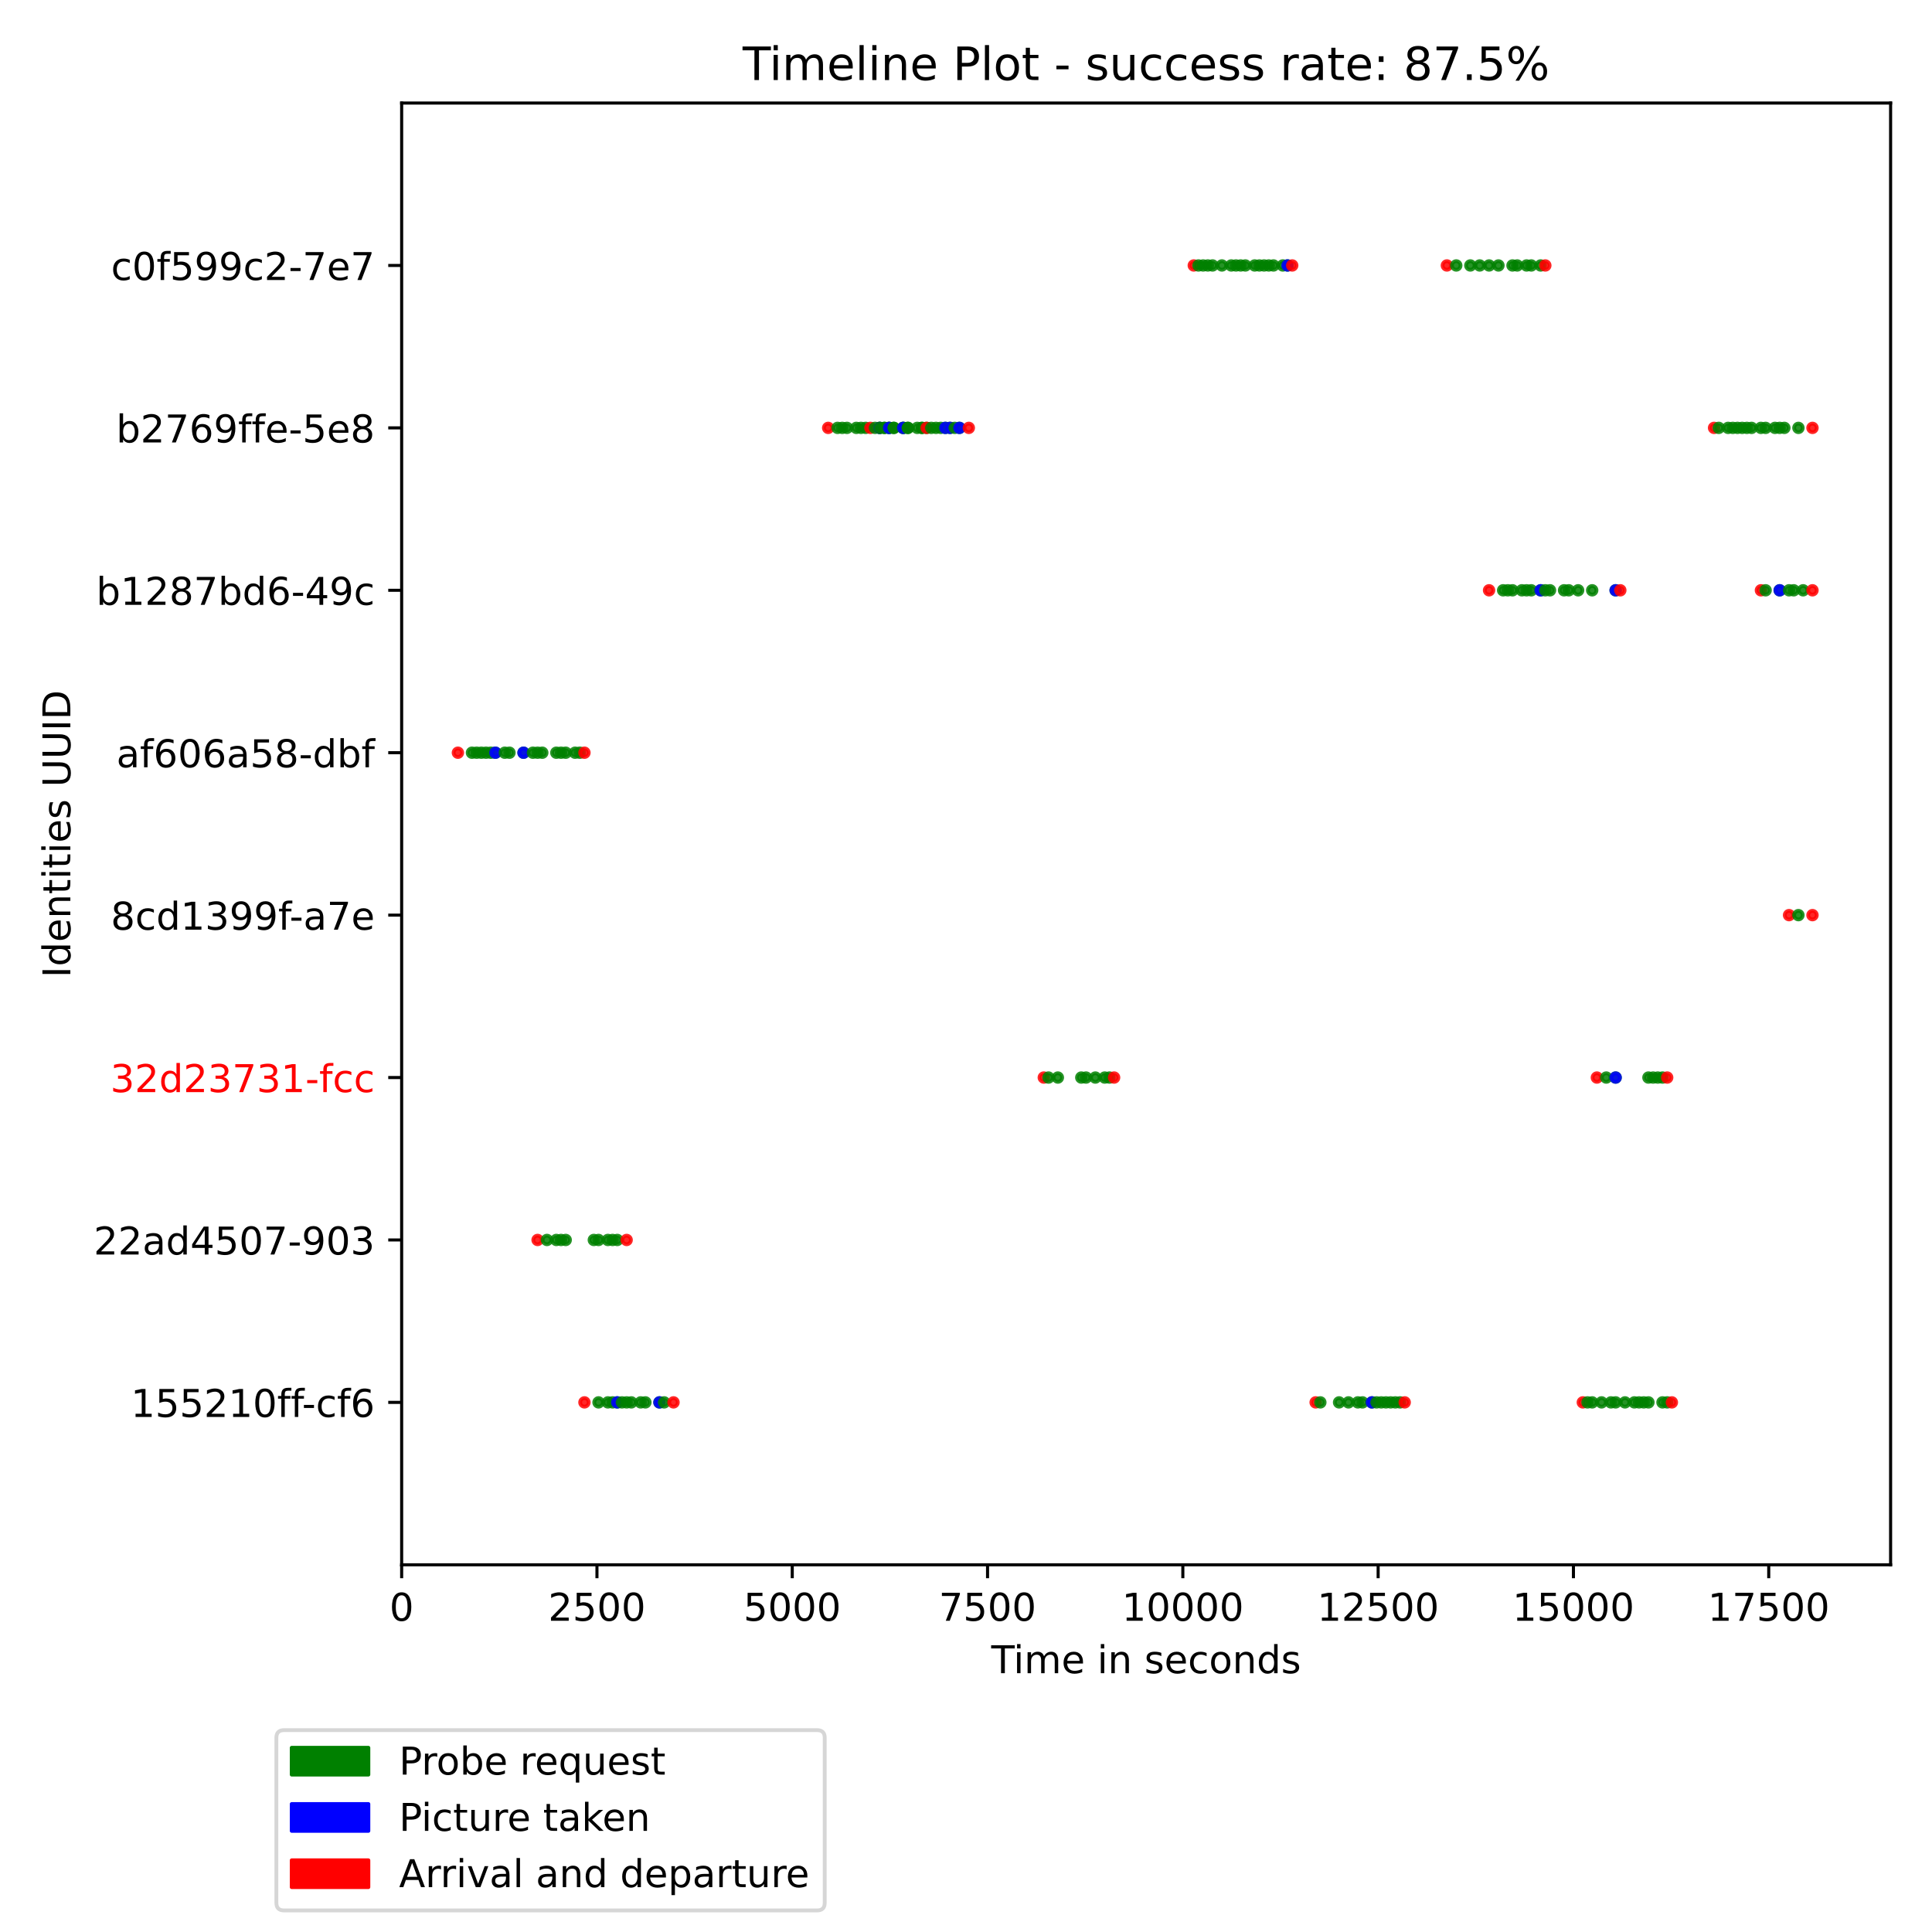 <?xml version="1.0" encoding="utf-8" standalone="no"?>
<!DOCTYPE svg PUBLIC "-//W3C//DTD SVG 1.1//EN"
  "http://www.w3.org/Graphics/SVG/1.1/DTD/svg11.dtd">
<!-- Created with matplotlib (https://matplotlib.org/) -->
<svg height="504pt" version="1.1" viewBox="0 0 504 504" width="504pt" xmlns="http://www.w3.org/2000/svg" xmlns:xlink="http://www.w3.org/1999/xlink">
 <defs>
  <style type="text/css">*{stroke-linecap:butt;stroke-linejoin:round;}</style>
 </defs>
 <g id="figure_1">
  <g id="patch_1">
   <path d="M 0 504 
L 504 504 
L 504 0 
L 0 0 
z
" style="fill:#ffffff;"/>
  </g>
  <g id="axes_1">
   <g id="patch_2">
    <path d="M 104.78 408.208 
L 493.2 408.208 
L 493.2 26.88 
L 104.78 26.88 
z
" style="fill:#ffffff;"/>
   </g>
   <g id="PathCollection_1">
    <defs>
     <path d="M 0 1.118 
C 0.297 1.118 0.581 1 0.791 0.791 
C 1 0.581 1.118 0.297 1.118 -0 
C 1.118 -0.297 1 -0.581 0.791 -0.791 
C 0.581 -1 0.297 -1.118 0 -1.118 
C -0.297 -1.118 -0.581 -1 -0.791 -0.791 
C -1 -0.581 -1.118 -0.297 -1.118 0 
C -1.118 0.297 -1 0.581 -0.791 0.791 
C -0.581 1 -0.297 1.118 0 1.118 
z
" id="C0_0_9469a8e79d"/>
    </defs>
    <g clip-path="url(#p37a412d9c8)">
     <use style="fill:#ff0000;fill-opacity:0.85;stroke:#ff0000;stroke-opacity:0.85;" x="119.453" xlink:href="#C0_0_9469a8e79d" y="196.359"/>
    </g>
    <g clip-path="url(#p37a412d9c8)">
     <use style="fill:#008000;fill-opacity:0.85;stroke:#008000;stroke-opacity:0.85;" x="123.121" xlink:href="#C0_0_9469a8e79d" y="196.359"/>
    </g>
    <g clip-path="url(#p37a412d9c8)">
     <use style="fill:#008000;fill-opacity:0.85;stroke:#008000;stroke-opacity:0.85;" x="124.344" xlink:href="#C0_0_9469a8e79d" y="196.359"/>
    </g>
    <g clip-path="url(#p37a412d9c8)">
     <use style="fill:#008000;fill-opacity:0.85;stroke:#008000;stroke-opacity:0.85;" x="125.566" xlink:href="#C0_0_9469a8e79d" y="196.359"/>
    </g>
    <g clip-path="url(#p37a412d9c8)">
     <use style="fill:#008000;fill-opacity:0.85;stroke:#008000;stroke-opacity:0.85;" x="126.789" xlink:href="#C0_0_9469a8e79d" y="196.359"/>
    </g>
    <g clip-path="url(#p37a412d9c8)">
     <use style="fill:#008000;fill-opacity:0.85;stroke:#008000;stroke-opacity:0.85;" x="128.012" xlink:href="#C0_0_9469a8e79d" y="196.359"/>
    </g>
    <g clip-path="url(#p37a412d9c8)">
     <use style="fill:#008000;fill-opacity:0.85;stroke:#008000;stroke-opacity:0.85;" x="129.235" xlink:href="#C0_0_9469a8e79d" y="196.359"/>
    </g>
    <g clip-path="url(#p37a412d9c8)">
     <use style="fill:#0000ff;fill-opacity:0.85;stroke:#0000ff;stroke-opacity:0.85;" x="129.235" xlink:href="#C0_0_9469a8e79d" y="196.359"/>
    </g>
    <g clip-path="url(#p37a412d9c8)">
     <use style="fill:#008000;fill-opacity:0.85;stroke:#008000;stroke-opacity:0.85;" x="131.68" xlink:href="#C0_0_9469a8e79d" y="196.359"/>
    </g>
    <g clip-path="url(#p37a412d9c8)">
     <use style="fill:#008000;fill-opacity:0.85;stroke:#008000;stroke-opacity:0.85;" x="132.903" xlink:href="#C0_0_9469a8e79d" y="196.359"/>
    </g>
    <g clip-path="url(#p37a412d9c8)">
     <use style="fill:#008000;fill-opacity:0.85;stroke:#008000;stroke-opacity:0.85;" x="136.571" xlink:href="#C0_0_9469a8e79d" y="196.359"/>
    </g>
    <g clip-path="url(#p37a412d9c8)">
     <use style="fill:#0000ff;fill-opacity:0.85;stroke:#0000ff;stroke-opacity:0.85;" x="136.571" xlink:href="#C0_0_9469a8e79d" y="196.359"/>
    </g>
    <g clip-path="url(#p37a412d9c8)">
     <use style="fill:#008000;fill-opacity:0.85;stroke:#008000;stroke-opacity:0.85;" x="139.016" xlink:href="#C0_0_9469a8e79d" y="196.359"/>
    </g>
    <g clip-path="url(#p37a412d9c8)">
     <use style="fill:#008000;fill-opacity:0.85;stroke:#008000;stroke-opacity:0.85;" x="140.239" xlink:href="#C0_0_9469a8e79d" y="196.359"/>
    </g>
    <g clip-path="url(#p37a412d9c8)">
     <use style="fill:#ff0000;fill-opacity:0.85;stroke:#ff0000;stroke-opacity:0.85;" x="140.239" xlink:href="#C0_0_9469a8e79d" y="323.468"/>
    </g>
    <g clip-path="url(#p37a412d9c8)">
     <use style="fill:#008000;fill-opacity:0.85;stroke:#008000;stroke-opacity:0.85;" x="141.462" xlink:href="#C0_0_9469a8e79d" y="196.359"/>
    </g>
    <g clip-path="url(#p37a412d9c8)">
     <use style="fill:#008000;fill-opacity:0.85;stroke:#008000;stroke-opacity:0.85;" x="142.685" xlink:href="#C0_0_9469a8e79d" y="323.468"/>
    </g>
    <g clip-path="url(#p37a412d9c8)">
     <use style="fill:#008000;fill-opacity:0.85;stroke:#008000;stroke-opacity:0.85;" x="145.13" xlink:href="#C0_0_9469a8e79d" y="196.359"/>
    </g>
    <g clip-path="url(#p37a412d9c8)">
     <use style="fill:#008000;fill-opacity:0.85;stroke:#008000;stroke-opacity:0.85;" x="145.13" xlink:href="#C0_0_9469a8e79d" y="323.468"/>
    </g>
    <g clip-path="url(#p37a412d9c8)">
     <use style="fill:#008000;fill-opacity:0.85;stroke:#008000;stroke-opacity:0.85;" x="146.353" xlink:href="#C0_0_9469a8e79d" y="196.359"/>
    </g>
    <g clip-path="url(#p37a412d9c8)">
     <use style="fill:#008000;fill-opacity:0.85;stroke:#008000;stroke-opacity:0.85;" x="146.353" xlink:href="#C0_0_9469a8e79d" y="323.468"/>
    </g>
    <g clip-path="url(#p37a412d9c8)">
     <use style="fill:#008000;fill-opacity:0.85;stroke:#008000;stroke-opacity:0.85;" x="147.575" xlink:href="#C0_0_9469a8e79d" y="196.359"/>
    </g>
    <g clip-path="url(#p37a412d9c8)">
     <use style="fill:#008000;fill-opacity:0.85;stroke:#008000;stroke-opacity:0.85;" x="147.575" xlink:href="#C0_0_9469a8e79d" y="323.468"/>
    </g>
    <g clip-path="url(#p37a412d9c8)">
     <use style="fill:#008000;fill-opacity:0.85;stroke:#008000;stroke-opacity:0.85;" x="150.021" xlink:href="#C0_0_9469a8e79d" y="196.359"/>
    </g>
    <g clip-path="url(#p37a412d9c8)">
     <use style="fill:#008000;fill-opacity:0.85;stroke:#008000;stroke-opacity:0.85;" x="151.244" xlink:href="#C0_0_9469a8e79d" y="196.359"/>
    </g>
    <g clip-path="url(#p37a412d9c8)">
     <use style="fill:#ff0000;fill-opacity:0.85;stroke:#ff0000;stroke-opacity:0.85;" x="152.466" xlink:href="#C0_0_9469a8e79d" y="196.359"/>
    </g>
    <g clip-path="url(#p37a412d9c8)">
     <use style="fill:#ff0000;fill-opacity:0.85;stroke:#ff0000;stroke-opacity:0.85;" x="152.466" xlink:href="#C0_0_9469a8e79d" y="365.838"/>
    </g>
    <g clip-path="url(#p37a412d9c8)">
     <use style="fill:#008000;fill-opacity:0.85;stroke:#008000;stroke-opacity:0.85;" x="154.912" xlink:href="#C0_0_9469a8e79d" y="323.468"/>
    </g>
    <g clip-path="url(#p37a412d9c8)">
     <use style="fill:#008000;fill-opacity:0.85;stroke:#008000;stroke-opacity:0.85;" x="156.135" xlink:href="#C0_0_9469a8e79d" y="323.468"/>
    </g>
    <g clip-path="url(#p37a412d9c8)">
     <use style="fill:#008000;fill-opacity:0.85;stroke:#008000;stroke-opacity:0.85;" x="156.135" xlink:href="#C0_0_9469a8e79d" y="365.838"/>
    </g>
    <g clip-path="url(#p37a412d9c8)">
     <use style="fill:#008000;fill-opacity:0.85;stroke:#008000;stroke-opacity:0.85;" x="158.58" xlink:href="#C0_0_9469a8e79d" y="323.468"/>
    </g>
    <g clip-path="url(#p37a412d9c8)">
     <use style="fill:#008000;fill-opacity:0.85;stroke:#008000;stroke-opacity:0.85;" x="158.58" xlink:href="#C0_0_9469a8e79d" y="365.838"/>
    </g>
    <g clip-path="url(#p37a412d9c8)">
     <use style="fill:#008000;fill-opacity:0.85;stroke:#008000;stroke-opacity:0.85;" x="159.803" xlink:href="#C0_0_9469a8e79d" y="323.468"/>
    </g>
    <g clip-path="url(#p37a412d9c8)">
     <use style="fill:#008000;fill-opacity:0.85;stroke:#008000;stroke-opacity:0.85;" x="159.803" xlink:href="#C0_0_9469a8e79d" y="365.838"/>
    </g>
    <g clip-path="url(#p37a412d9c8)">
     <use style="fill:#008000;fill-opacity:0.85;stroke:#008000;stroke-opacity:0.85;" x="161.025" xlink:href="#C0_0_9469a8e79d" y="323.468"/>
    </g>
    <g clip-path="url(#p37a412d9c8)">
     <use style="fill:#008000;fill-opacity:0.85;stroke:#008000;stroke-opacity:0.85;" x="161.025" xlink:href="#C0_0_9469a8e79d" y="365.838"/>
    </g>
    <g clip-path="url(#p37a412d9c8)">
     <use style="fill:#0000ff;fill-opacity:0.85;stroke:#0000ff;stroke-opacity:0.85;" x="161.025" xlink:href="#C0_0_9469a8e79d" y="365.838"/>
    </g>
    <g clip-path="url(#p37a412d9c8)">
     <use style="fill:#008000;fill-opacity:0.85;stroke:#008000;stroke-opacity:0.85;" x="162.248" xlink:href="#C0_0_9469a8e79d" y="365.838"/>
    </g>
    <g clip-path="url(#p37a412d9c8)">
     <use style="fill:#008000;fill-opacity:0.85;stroke:#008000;stroke-opacity:0.85;" x="163.471" xlink:href="#C0_0_9469a8e79d" y="365.838"/>
    </g>
    <g clip-path="url(#p37a412d9c8)">
     <use style="fill:#ff0000;fill-opacity:0.85;stroke:#ff0000;stroke-opacity:0.85;" x="163.471" xlink:href="#C0_0_9469a8e79d" y="323.468"/>
    </g>
    <g clip-path="url(#p37a412d9c8)">
     <use style="fill:#008000;fill-opacity:0.85;stroke:#008000;stroke-opacity:0.85;" x="164.694" xlink:href="#C0_0_9469a8e79d" y="365.838"/>
    </g>
    <g clip-path="url(#p37a412d9c8)">
     <use style="fill:#008000;fill-opacity:0.85;stroke:#008000;stroke-opacity:0.85;" x="167.139" xlink:href="#C0_0_9469a8e79d" y="365.838"/>
    </g>
    <g clip-path="url(#p37a412d9c8)">
     <use style="fill:#008000;fill-opacity:0.85;stroke:#008000;stroke-opacity:0.85;" x="168.362" xlink:href="#C0_0_9469a8e79d" y="365.838"/>
    </g>
    <g clip-path="url(#p37a412d9c8)">
     <use style="fill:#008000;fill-opacity:0.85;stroke:#008000;stroke-opacity:0.85;" x="172.03" xlink:href="#C0_0_9469a8e79d" y="365.838"/>
    </g>
    <g clip-path="url(#p37a412d9c8)">
     <use style="fill:#0000ff;fill-opacity:0.85;stroke:#0000ff;stroke-opacity:0.85;" x="172.03" xlink:href="#C0_0_9469a8e79d" y="365.838"/>
    </g>
    <g clip-path="url(#p37a412d9c8)">
     <use style="fill:#008000;fill-opacity:0.85;stroke:#008000;stroke-opacity:0.85;" x="173.253" xlink:href="#C0_0_9469a8e79d" y="365.838"/>
    </g>
    <g clip-path="url(#p37a412d9c8)">
     <use style="fill:#ff0000;fill-opacity:0.85;stroke:#ff0000;stroke-opacity:0.85;" x="175.698" xlink:href="#C0_0_9469a8e79d" y="365.838"/>
    </g>
    <g clip-path="url(#p37a412d9c8)">
     <use style="fill:#ff0000;fill-opacity:0.85;stroke:#ff0000;stroke-opacity:0.85;" x="216.048" xlink:href="#C0_0_9469a8e79d" y="111.62"/>
    </g>
    <g clip-path="url(#p37a412d9c8)">
     <use style="fill:#008000;fill-opacity:0.85;stroke:#008000;stroke-opacity:0.85;" x="218.494" xlink:href="#C0_0_9469a8e79d" y="111.62"/>
    </g>
    <g clip-path="url(#p37a412d9c8)">
     <use style="fill:#008000;fill-opacity:0.85;stroke:#008000;stroke-opacity:0.85;" x="219.716" xlink:href="#C0_0_9469a8e79d" y="111.62"/>
    </g>
    <g clip-path="url(#p37a412d9c8)">
     <use style="fill:#008000;fill-opacity:0.85;stroke:#008000;stroke-opacity:0.85;" x="220.939" xlink:href="#C0_0_9469a8e79d" y="111.62"/>
    </g>
    <g clip-path="url(#p37a412d9c8)">
     <use style="fill:#008000;fill-opacity:0.85;stroke:#008000;stroke-opacity:0.85;" x="223.385" xlink:href="#C0_0_9469a8e79d" y="111.62"/>
    </g>
    <g clip-path="url(#p37a412d9c8)">
     <use style="fill:#008000;fill-opacity:0.85;stroke:#008000;stroke-opacity:0.85;" x="224.607" xlink:href="#C0_0_9469a8e79d" y="111.62"/>
    </g>
    <g clip-path="url(#p37a412d9c8)">
     <use style="fill:#008000;fill-opacity:0.85;stroke:#008000;stroke-opacity:0.85;" x="225.83" xlink:href="#C0_0_9469a8e79d" y="111.62"/>
    </g>
    <g clip-path="url(#p37a412d9c8)">
     <use style="fill:#ff0000;fill-opacity:0.85;stroke:#ff0000;stroke-opacity:0.85;" x="227.053" xlink:href="#C0_0_9469a8e79d" y="111.62"/>
    </g>
    <g clip-path="url(#p37a412d9c8)">
     <use style="fill:#008000;fill-opacity:0.85;stroke:#008000;stroke-opacity:0.85;" x="228.276" xlink:href="#C0_0_9469a8e79d" y="111.62"/>
    </g>
    <g clip-path="url(#p37a412d9c8)">
     <use style="fill:#008000;fill-opacity:0.85;stroke:#008000;stroke-opacity:0.85;" x="229.498" xlink:href="#C0_0_9469a8e79d" y="111.62"/>
    </g>
    <g clip-path="url(#p37a412d9c8)">
     <use style="fill:#0000ff;fill-opacity:0.85;stroke:#0000ff;stroke-opacity:0.85;" x="229.498" xlink:href="#C0_0_9469a8e79d" y="111.62"/>
    </g>
    <g clip-path="url(#p37a412d9c8)">
     <use style="fill:#008000;fill-opacity:0.85;stroke:#008000;stroke-opacity:0.85;" x="229.498" xlink:href="#C0_0_9469a8e79d" y="111.62"/>
    </g>
    <g clip-path="url(#p37a412d9c8)">
     <use style="fill:#008000;fill-opacity:0.85;stroke:#008000;stroke-opacity:0.85;" x="230.721" xlink:href="#C0_0_9469a8e79d" y="111.62"/>
    </g>
    <g clip-path="url(#p37a412d9c8)">
     <use style="fill:#008000;fill-opacity:0.85;stroke:#008000;stroke-opacity:0.85;" x="230.721" xlink:href="#C0_0_9469a8e79d" y="111.62"/>
    </g>
    <g clip-path="url(#p37a412d9c8)">
     <use style="fill:#008000;fill-opacity:0.85;stroke:#008000;stroke-opacity:0.85;" x="231.944" xlink:href="#C0_0_9469a8e79d" y="111.62"/>
    </g>
    <g clip-path="url(#p37a412d9c8)">
     <use style="fill:#008000;fill-opacity:0.85;stroke:#008000;stroke-opacity:0.85;" x="231.944" xlink:href="#C0_0_9469a8e79d" y="111.62"/>
    </g>
    <g clip-path="url(#p37a412d9c8)">
     <use style="fill:#0000ff;fill-opacity:0.85;stroke:#0000ff;stroke-opacity:0.85;" x="231.944" xlink:href="#C0_0_9469a8e79d" y="111.62"/>
    </g>
    <g clip-path="url(#p37a412d9c8)">
     <use style="fill:#008000;fill-opacity:0.85;stroke:#008000;stroke-opacity:0.85;" x="233.166" xlink:href="#C0_0_9469a8e79d" y="111.62"/>
    </g>
    <g clip-path="url(#p37a412d9c8)">
     <use style="fill:#008000;fill-opacity:0.85;stroke:#008000;stroke-opacity:0.85;" x="233.166" xlink:href="#C0_0_9469a8e79d" y="111.62"/>
    </g>
    <g clip-path="url(#p37a412d9c8)">
     <use style="fill:#008000;fill-opacity:0.85;stroke:#008000;stroke-opacity:0.85;" x="235.612" xlink:href="#C0_0_9469a8e79d" y="111.62"/>
    </g>
    <g clip-path="url(#p37a412d9c8)">
     <use style="fill:#008000;fill-opacity:0.85;stroke:#008000;stroke-opacity:0.85;" x="235.612" xlink:href="#C0_0_9469a8e79d" y="111.62"/>
    </g>
    <g clip-path="url(#p37a412d9c8)">
     <use style="fill:#0000ff;fill-opacity:0.85;stroke:#0000ff;stroke-opacity:0.85;" x="235.612" xlink:href="#C0_0_9469a8e79d" y="111.62"/>
    </g>
    <g clip-path="url(#p37a412d9c8)">
     <use style="fill:#008000;fill-opacity:0.85;stroke:#008000;stroke-opacity:0.85;" x="236.835" xlink:href="#C0_0_9469a8e79d" y="111.62"/>
    </g>
    <g clip-path="url(#p37a412d9c8)">
     <use style="fill:#008000;fill-opacity:0.85;stroke:#008000;stroke-opacity:0.85;" x="236.835" xlink:href="#C0_0_9469a8e79d" y="111.62"/>
    </g>
    <g clip-path="url(#p37a412d9c8)">
     <use style="fill:#008000;fill-opacity:0.85;stroke:#008000;stroke-opacity:0.85;" x="239.28" xlink:href="#C0_0_9469a8e79d" y="111.62"/>
    </g>
    <g clip-path="url(#p37a412d9c8)">
     <use style="fill:#008000;fill-opacity:0.85;stroke:#008000;stroke-opacity:0.85;" x="240.503" xlink:href="#C0_0_9469a8e79d" y="111.62"/>
    </g>
    <g clip-path="url(#p37a412d9c8)">
     <use style="fill:#008000;fill-opacity:0.85;stroke:#008000;stroke-opacity:0.85;" x="240.503" xlink:href="#C0_0_9469a8e79d" y="111.62"/>
    </g>
    <g clip-path="url(#p37a412d9c8)">
     <use style="fill:#008000;fill-opacity:0.85;stroke:#008000;stroke-opacity:0.85;" x="241.726" xlink:href="#C0_0_9469a8e79d" y="111.62"/>
    </g>
    <g clip-path="url(#p37a412d9c8)">
     <use style="fill:#ff0000;fill-opacity:0.85;stroke:#ff0000;stroke-opacity:0.85;" x="241.726" xlink:href="#C0_0_9469a8e79d" y="111.62"/>
    </g>
    <g clip-path="url(#p37a412d9c8)">
     <use style="fill:#008000;fill-opacity:0.85;stroke:#008000;stroke-opacity:0.85;" x="242.948" xlink:href="#C0_0_9469a8e79d" y="111.62"/>
    </g>
    <g clip-path="url(#p37a412d9c8)">
     <use style="fill:#008000;fill-opacity:0.85;stroke:#008000;stroke-opacity:0.85;" x="244.171" xlink:href="#C0_0_9469a8e79d" y="111.62"/>
    </g>
    <g clip-path="url(#p37a412d9c8)">
     <use style="fill:#008000;fill-opacity:0.85;stroke:#008000;stroke-opacity:0.85;" x="245.394" xlink:href="#C0_0_9469a8e79d" y="111.62"/>
    </g>
    <g clip-path="url(#p37a412d9c8)">
     <use style="fill:#008000;fill-opacity:0.85;stroke:#008000;stroke-opacity:0.85;" x="246.616" xlink:href="#C0_0_9469a8e79d" y="111.62"/>
    </g>
    <g clip-path="url(#p37a412d9c8)">
     <use style="fill:#0000ff;fill-opacity:0.85;stroke:#0000ff;stroke-opacity:0.85;" x="246.616" xlink:href="#C0_0_9469a8e79d" y="111.62"/>
    </g>
    <g clip-path="url(#p37a412d9c8)">
     <use style="fill:#008000;fill-opacity:0.85;stroke:#008000;stroke-opacity:0.85;" x="247.839" xlink:href="#C0_0_9469a8e79d" y="111.62"/>
    </g>
    <g clip-path="url(#p37a412d9c8)">
     <use style="fill:#0000ff;fill-opacity:0.85;stroke:#0000ff;stroke-opacity:0.85;" x="247.839" xlink:href="#C0_0_9469a8e79d" y="111.62"/>
    </g>
    <g clip-path="url(#p37a412d9c8)">
     <use style="fill:#008000;fill-opacity:0.85;stroke:#008000;stroke-opacity:0.85;" x="249.062" xlink:href="#C0_0_9469a8e79d" y="111.62"/>
    </g>
    <g clip-path="url(#p37a412d9c8)">
     <use style="fill:#008000;fill-opacity:0.85;stroke:#008000;stroke-opacity:0.85;" x="250.285" xlink:href="#C0_0_9469a8e79d" y="111.62"/>
    </g>
    <g clip-path="url(#p37a412d9c8)">
     <use style="fill:#0000ff;fill-opacity:0.85;stroke:#0000ff;stroke-opacity:0.85;" x="250.285" xlink:href="#C0_0_9469a8e79d" y="111.62"/>
    </g>
    <g clip-path="url(#p37a412d9c8)">
     <use style="fill:#ff0000;fill-opacity:0.85;stroke:#ff0000;stroke-opacity:0.85;" x="252.73" xlink:href="#C0_0_9469a8e79d" y="111.62"/>
    </g>
    <g clip-path="url(#p37a412d9c8)">
     <use style="fill:#ff0000;fill-opacity:0.85;stroke:#ff0000;stroke-opacity:0.85;" x="272.294" xlink:href="#C0_0_9469a8e79d" y="281.099"/>
    </g>
    <g clip-path="url(#p37a412d9c8)">
     <use style="fill:#008000;fill-opacity:0.85;stroke:#008000;stroke-opacity:0.85;" x="273.516" xlink:href="#C0_0_9469a8e79d" y="281.099"/>
    </g>
    <g clip-path="url(#p37a412d9c8)">
     <use style="fill:#008000;fill-opacity:0.85;stroke:#008000;stroke-opacity:0.85;" x="275.962" xlink:href="#C0_0_9469a8e79d" y="281.099"/>
    </g>
    <g clip-path="url(#p37a412d9c8)">
     <use style="fill:#008000;fill-opacity:0.85;stroke:#008000;stroke-opacity:0.85;" x="282.076" xlink:href="#C0_0_9469a8e79d" y="281.099"/>
    </g>
    <g clip-path="url(#p37a412d9c8)">
     <use style="fill:#008000;fill-opacity:0.85;stroke:#008000;stroke-opacity:0.85;" x="283.298" xlink:href="#C0_0_9469a8e79d" y="281.099"/>
    </g>
    <g clip-path="url(#p37a412d9c8)">
     <use style="fill:#008000;fill-opacity:0.85;stroke:#008000;stroke-opacity:0.85;" x="285.744" xlink:href="#C0_0_9469a8e79d" y="281.099"/>
    </g>
    <g clip-path="url(#p37a412d9c8)">
     <use style="fill:#008000;fill-opacity:0.85;stroke:#008000;stroke-opacity:0.85;" x="288.189" xlink:href="#C0_0_9469a8e79d" y="281.099"/>
    </g>
    <g clip-path="url(#p37a412d9c8)">
     <use style="fill:#008000;fill-opacity:0.85;stroke:#008000;stroke-opacity:0.85;" x="289.412" xlink:href="#C0_0_9469a8e79d" y="281.099"/>
    </g>
    <g clip-path="url(#p37a412d9c8)">
     <use style="fill:#ff0000;fill-opacity:0.85;stroke:#ff0000;stroke-opacity:0.85;" x="290.635" xlink:href="#C0_0_9469a8e79d" y="281.099"/>
    </g>
    <g clip-path="url(#p37a412d9c8)">
     <use style="fill:#ff0000;fill-opacity:0.85;stroke:#ff0000;stroke-opacity:0.85;" x="311.421" xlink:href="#C0_0_9469a8e79d" y="69.25"/>
    </g>
    <g clip-path="url(#p37a412d9c8)">
     <use style="fill:#008000;fill-opacity:0.85;stroke:#008000;stroke-opacity:0.85;" x="312.644" xlink:href="#C0_0_9469a8e79d" y="69.25"/>
    </g>
    <g clip-path="url(#p37a412d9c8)">
     <use style="fill:#008000;fill-opacity:0.85;stroke:#008000;stroke-opacity:0.85;" x="313.867" xlink:href="#C0_0_9469a8e79d" y="69.25"/>
    </g>
    <g clip-path="url(#p37a412d9c8)">
     <use style="fill:#008000;fill-opacity:0.85;stroke:#008000;stroke-opacity:0.85;" x="315.089" xlink:href="#C0_0_9469a8e79d" y="69.25"/>
    </g>
    <g clip-path="url(#p37a412d9c8)">
     <use style="fill:#008000;fill-opacity:0.85;stroke:#008000;stroke-opacity:0.85;" x="316.312" xlink:href="#C0_0_9469a8e79d" y="69.25"/>
    </g>
    <g clip-path="url(#p37a412d9c8)">
     <use style="fill:#008000;fill-opacity:0.85;stroke:#008000;stroke-opacity:0.85;" x="318.757" xlink:href="#C0_0_9469a8e79d" y="69.25"/>
    </g>
    <g clip-path="url(#p37a412d9c8)">
     <use style="fill:#008000;fill-opacity:0.85;stroke:#008000;stroke-opacity:0.85;" x="321.203" xlink:href="#C0_0_9469a8e79d" y="69.25"/>
    </g>
    <g clip-path="url(#p37a412d9c8)">
     <use style="fill:#008000;fill-opacity:0.85;stroke:#008000;stroke-opacity:0.85;" x="322.426" xlink:href="#C0_0_9469a8e79d" y="69.25"/>
    </g>
    <g clip-path="url(#p37a412d9c8)">
     <use style="fill:#008000;fill-opacity:0.85;stroke:#008000;stroke-opacity:0.85;" x="323.648" xlink:href="#C0_0_9469a8e79d" y="69.25"/>
    </g>
    <g clip-path="url(#p37a412d9c8)">
     <use style="fill:#008000;fill-opacity:0.85;stroke:#008000;stroke-opacity:0.85;" x="324.871" xlink:href="#C0_0_9469a8e79d" y="69.25"/>
    </g>
    <g clip-path="url(#p37a412d9c8)">
     <use style="fill:#008000;fill-opacity:0.85;stroke:#008000;stroke-opacity:0.85;" x="327.317" xlink:href="#C0_0_9469a8e79d" y="69.25"/>
    </g>
    <g clip-path="url(#p37a412d9c8)">
     <use style="fill:#008000;fill-opacity:0.85;stroke:#008000;stroke-opacity:0.85;" x="328.539" xlink:href="#C0_0_9469a8e79d" y="69.25"/>
    </g>
    <g clip-path="url(#p37a412d9c8)">
     <use style="fill:#008000;fill-opacity:0.85;stroke:#008000;stroke-opacity:0.85;" x="329.762" xlink:href="#C0_0_9469a8e79d" y="69.25"/>
    </g>
    <g clip-path="url(#p37a412d9c8)">
     <use style="fill:#008000;fill-opacity:0.85;stroke:#008000;stroke-opacity:0.85;" x="330.985" xlink:href="#C0_0_9469a8e79d" y="69.25"/>
    </g>
    <g clip-path="url(#p37a412d9c8)">
     <use style="fill:#008000;fill-opacity:0.85;stroke:#008000;stroke-opacity:0.85;" x="332.207" xlink:href="#C0_0_9469a8e79d" y="69.25"/>
    </g>
    <g clip-path="url(#p37a412d9c8)">
     <use style="fill:#008000;fill-opacity:0.85;stroke:#008000;stroke-opacity:0.85;" x="334.653" xlink:href="#C0_0_9469a8e79d" y="69.25"/>
    </g>
    <g clip-path="url(#p37a412d9c8)">
     <use style="fill:#008000;fill-opacity:0.85;stroke:#008000;stroke-opacity:0.85;" x="335.876" xlink:href="#C0_0_9469a8e79d" y="69.25"/>
    </g>
    <g clip-path="url(#p37a412d9c8)">
     <use style="fill:#0000ff;fill-opacity:0.85;stroke:#0000ff;stroke-opacity:0.85;" x="335.876" xlink:href="#C0_0_9469a8e79d" y="69.25"/>
    </g>
    <g clip-path="url(#p37a412d9c8)">
     <use style="fill:#ff0000;fill-opacity:0.85;stroke:#ff0000;stroke-opacity:0.85;" x="337.098" xlink:href="#C0_0_9469a8e79d" y="69.25"/>
    </g>
    <g clip-path="url(#p37a412d9c8)">
     <use style="fill:#ff0000;fill-opacity:0.85;stroke:#ff0000;stroke-opacity:0.85;" x="343.212" xlink:href="#C0_0_9469a8e79d" y="365.838"/>
    </g>
    <g clip-path="url(#p37a412d9c8)">
     <use style="fill:#008000;fill-opacity:0.85;stroke:#008000;stroke-opacity:0.85;" x="344.435" xlink:href="#C0_0_9469a8e79d" y="365.838"/>
    </g>
    <g clip-path="url(#p37a412d9c8)">
     <use style="fill:#008000;fill-opacity:0.85;stroke:#008000;stroke-opacity:0.85;" x="349.326" xlink:href="#C0_0_9469a8e79d" y="365.838"/>
    </g>
    <g clip-path="url(#p37a412d9c8)">
     <use style="fill:#008000;fill-opacity:0.85;stroke:#008000;stroke-opacity:0.85;" x="351.771" xlink:href="#C0_0_9469a8e79d" y="365.838"/>
    </g>
    <g clip-path="url(#p37a412d9c8)">
     <use style="fill:#008000;fill-opacity:0.85;stroke:#008000;stroke-opacity:0.85;" x="354.217" xlink:href="#C0_0_9469a8e79d" y="365.838"/>
    </g>
    <g clip-path="url(#p37a412d9c8)">
     <use style="fill:#008000;fill-opacity:0.85;stroke:#008000;stroke-opacity:0.85;" x="355.439" xlink:href="#C0_0_9469a8e79d" y="365.838"/>
    </g>
    <g clip-path="url(#p37a412d9c8)">
     <use style="fill:#008000;fill-opacity:0.85;stroke:#008000;stroke-opacity:0.85;" x="357.885" xlink:href="#C0_0_9469a8e79d" y="365.838"/>
    </g>
    <g clip-path="url(#p37a412d9c8)">
     <use style="fill:#0000ff;fill-opacity:0.85;stroke:#0000ff;stroke-opacity:0.85;" x="357.885" xlink:href="#C0_0_9469a8e79d" y="365.838"/>
    </g>
    <g clip-path="url(#p37a412d9c8)">
     <use style="fill:#008000;fill-opacity:0.85;stroke:#008000;stroke-opacity:0.85;" x="359.107" xlink:href="#C0_0_9469a8e79d" y="365.838"/>
    </g>
    <g clip-path="url(#p37a412d9c8)">
     <use style="fill:#008000;fill-opacity:0.85;stroke:#008000;stroke-opacity:0.85;" x="360.33" xlink:href="#C0_0_9469a8e79d" y="365.838"/>
    </g>
    <g clip-path="url(#p37a412d9c8)">
     <use style="fill:#008000;fill-opacity:0.85;stroke:#008000;stroke-opacity:0.85;" x="361.553" xlink:href="#C0_0_9469a8e79d" y="365.838"/>
    </g>
    <g clip-path="url(#p37a412d9c8)">
     <use style="fill:#008000;fill-opacity:0.85;stroke:#008000;stroke-opacity:0.85;" x="362.776" xlink:href="#C0_0_9469a8e79d" y="365.838"/>
    </g>
    <g clip-path="url(#p37a412d9c8)">
     <use style="fill:#008000;fill-opacity:0.85;stroke:#008000;stroke-opacity:0.85;" x="363.998" xlink:href="#C0_0_9469a8e79d" y="365.838"/>
    </g>
    <g clip-path="url(#p37a412d9c8)">
     <use style="fill:#008000;fill-opacity:0.85;stroke:#008000;stroke-opacity:0.85;" x="365.221" xlink:href="#C0_0_9469a8e79d" y="365.838"/>
    </g>
    <g clip-path="url(#p37a412d9c8)">
     <use style="fill:#ff0000;fill-opacity:0.85;stroke:#ff0000;stroke-opacity:0.85;" x="366.444" xlink:href="#C0_0_9469a8e79d" y="365.838"/>
    </g>
    <g clip-path="url(#p37a412d9c8)">
     <use style="fill:#ff0000;fill-opacity:0.85;stroke:#ff0000;stroke-opacity:0.85;" x="377.448" xlink:href="#C0_0_9469a8e79d" y="69.25"/>
    </g>
    <g clip-path="url(#p37a412d9c8)">
     <use style="fill:#008000;fill-opacity:0.85;stroke:#008000;stroke-opacity:0.85;" x="379.894" xlink:href="#C0_0_9469a8e79d" y="69.25"/>
    </g>
    <g clip-path="url(#p37a412d9c8)">
     <use style="fill:#008000;fill-opacity:0.85;stroke:#008000;stroke-opacity:0.85;" x="383.562" xlink:href="#C0_0_9469a8e79d" y="69.25"/>
    </g>
    <g clip-path="url(#p37a412d9c8)">
     <use style="fill:#008000;fill-opacity:0.85;stroke:#008000;stroke-opacity:0.85;" x="386.007" xlink:href="#C0_0_9469a8e79d" y="69.25"/>
    </g>
    <g clip-path="url(#p37a412d9c8)">
     <use style="fill:#008000;fill-opacity:0.85;stroke:#008000;stroke-opacity:0.85;" x="388.453" xlink:href="#C0_0_9469a8e79d" y="69.25"/>
    </g>
    <g clip-path="url(#p37a412d9c8)">
     <use style="fill:#ff0000;fill-opacity:0.85;stroke:#ff0000;stroke-opacity:0.85;" x="388.453" xlink:href="#C0_0_9469a8e79d" y="153.989"/>
    </g>
    <g clip-path="url(#p37a412d9c8)">
     <use style="fill:#008000;fill-opacity:0.85;stroke:#008000;stroke-opacity:0.85;" x="390.898" xlink:href="#C0_0_9469a8e79d" y="69.25"/>
    </g>
    <g clip-path="url(#p37a412d9c8)">
     <use style="fill:#008000;fill-opacity:0.85;stroke:#008000;stroke-opacity:0.85;" x="392.121" xlink:href="#C0_0_9469a8e79d" y="153.989"/>
    </g>
    <g clip-path="url(#p37a412d9c8)">
     <use style="fill:#008000;fill-opacity:0.85;stroke:#008000;stroke-opacity:0.85;" x="393.344" xlink:href="#C0_0_9469a8e79d" y="153.989"/>
    </g>
    <g clip-path="url(#p37a412d9c8)">
     <use style="fill:#008000;fill-opacity:0.85;stroke:#008000;stroke-opacity:0.85;" x="394.567" xlink:href="#C0_0_9469a8e79d" y="153.989"/>
    </g>
    <g clip-path="url(#p37a412d9c8)">
     <use style="fill:#008000;fill-opacity:0.85;stroke:#008000;stroke-opacity:0.85;" x="394.567" xlink:href="#C0_0_9469a8e79d" y="69.25"/>
    </g>
    <g clip-path="url(#p37a412d9c8)">
     <use style="fill:#008000;fill-opacity:0.85;stroke:#008000;stroke-opacity:0.85;" x="395.789" xlink:href="#C0_0_9469a8e79d" y="69.25"/>
    </g>
    <g clip-path="url(#p37a412d9c8)">
     <use style="fill:#008000;fill-opacity:0.85;stroke:#008000;stroke-opacity:0.85;" x="397.012" xlink:href="#C0_0_9469a8e79d" y="153.989"/>
    </g>
    <g clip-path="url(#p37a412d9c8)">
     <use style="fill:#008000;fill-opacity:0.85;stroke:#008000;stroke-opacity:0.85;" x="398.235" xlink:href="#C0_0_9469a8e79d" y="153.989"/>
    </g>
    <g clip-path="url(#p37a412d9c8)">
     <use style="fill:#008000;fill-opacity:0.85;stroke:#008000;stroke-opacity:0.85;" x="398.235" xlink:href="#C0_0_9469a8e79d" y="69.25"/>
    </g>
    <g clip-path="url(#p37a412d9c8)">
     <use style="fill:#008000;fill-opacity:0.85;stroke:#008000;stroke-opacity:0.85;" x="399.458" xlink:href="#C0_0_9469a8e79d" y="153.989"/>
    </g>
    <g clip-path="url(#p37a412d9c8)">
     <use style="fill:#008000;fill-opacity:0.85;stroke:#008000;stroke-opacity:0.85;" x="399.458" xlink:href="#C0_0_9469a8e79d" y="69.25"/>
    </g>
    <g clip-path="url(#p37a412d9c8)">
     <use style="fill:#008000;fill-opacity:0.85;stroke:#008000;stroke-opacity:0.85;" x="401.903" xlink:href="#C0_0_9469a8e79d" y="153.989"/>
    </g>
    <g clip-path="url(#p37a412d9c8)">
     <use style="fill:#0000ff;fill-opacity:0.85;stroke:#0000ff;stroke-opacity:0.85;" x="401.903" xlink:href="#C0_0_9469a8e79d" y="153.989"/>
    </g>
    <g clip-path="url(#p37a412d9c8)">
     <use style="fill:#008000;fill-opacity:0.85;stroke:#008000;stroke-opacity:0.85;" x="401.903" xlink:href="#C0_0_9469a8e79d" y="69.25"/>
    </g>
    <g clip-path="url(#p37a412d9c8)">
     <use style="fill:#008000;fill-opacity:0.85;stroke:#008000;stroke-opacity:0.85;" x="403.126" xlink:href="#C0_0_9469a8e79d" y="153.989"/>
    </g>
    <g clip-path="url(#p37a412d9c8)">
     <use style="fill:#ff0000;fill-opacity:0.85;stroke:#ff0000;stroke-opacity:0.85;" x="403.126" xlink:href="#C0_0_9469a8e79d" y="69.25"/>
    </g>
    <g clip-path="url(#p37a412d9c8)">
     <use style="fill:#008000;fill-opacity:0.85;stroke:#008000;stroke-opacity:0.85;" x="404.348" xlink:href="#C0_0_9469a8e79d" y="153.989"/>
    </g>
    <g clip-path="url(#p37a412d9c8)">
     <use style="fill:#008000;fill-opacity:0.85;stroke:#008000;stroke-opacity:0.85;" x="408.017" xlink:href="#C0_0_9469a8e79d" y="153.989"/>
    </g>
    <g clip-path="url(#p37a412d9c8)">
     <use style="fill:#008000;fill-opacity:0.85;stroke:#008000;stroke-opacity:0.85;" x="409.239" xlink:href="#C0_0_9469a8e79d" y="153.989"/>
    </g>
    <g clip-path="url(#p37a412d9c8)">
     <use style="fill:#008000;fill-opacity:0.85;stroke:#008000;stroke-opacity:0.85;" x="411.685" xlink:href="#C0_0_9469a8e79d" y="153.989"/>
    </g>
    <g clip-path="url(#p37a412d9c8)">
     <use style="fill:#ff0000;fill-opacity:0.85;stroke:#ff0000;stroke-opacity:0.85;" x="412.908" xlink:href="#C0_0_9469a8e79d" y="365.838"/>
    </g>
    <g clip-path="url(#p37a412d9c8)">
     <use style="fill:#008000;fill-opacity:0.85;stroke:#008000;stroke-opacity:0.85;" x="414.13" xlink:href="#C0_0_9469a8e79d" y="365.838"/>
    </g>
    <g clip-path="url(#p37a412d9c8)">
     <use style="fill:#008000;fill-opacity:0.85;stroke:#008000;stroke-opacity:0.85;" x="415.353" xlink:href="#C0_0_9469a8e79d" y="153.989"/>
    </g>
    <g clip-path="url(#p37a412d9c8)">
     <use style="fill:#008000;fill-opacity:0.85;stroke:#008000;stroke-opacity:0.85;" x="415.353" xlink:href="#C0_0_9469a8e79d" y="365.838"/>
    </g>
    <g clip-path="url(#p37a412d9c8)">
     <use style="fill:#ff0000;fill-opacity:0.85;stroke:#ff0000;stroke-opacity:0.85;" x="416.576" xlink:href="#C0_0_9469a8e79d" y="281.099"/>
    </g>
    <g clip-path="url(#p37a412d9c8)">
     <use style="fill:#008000;fill-opacity:0.85;stroke:#008000;stroke-opacity:0.85;" x="417.798" xlink:href="#C0_0_9469a8e79d" y="365.838"/>
    </g>
    <g clip-path="url(#p37a412d9c8)">
     <use style="fill:#008000;fill-opacity:0.85;stroke:#008000;stroke-opacity:0.85;" x="419.021" xlink:href="#C0_0_9469a8e79d" y="281.099"/>
    </g>
    <g clip-path="url(#p37a412d9c8)">
     <use style="fill:#008000;fill-opacity:0.85;stroke:#008000;stroke-opacity:0.85;" x="420.244" xlink:href="#C0_0_9469a8e79d" y="365.838"/>
    </g>
    <g clip-path="url(#p37a412d9c8)">
     <use style="fill:#008000;fill-opacity:0.85;stroke:#008000;stroke-opacity:0.85;" x="421.467" xlink:href="#C0_0_9469a8e79d" y="153.989"/>
    </g>
    <g clip-path="url(#p37a412d9c8)">
     <use style="fill:#0000ff;fill-opacity:0.85;stroke:#0000ff;stroke-opacity:0.85;" x="421.467" xlink:href="#C0_0_9469a8e79d" y="153.989"/>
    </g>
    <g clip-path="url(#p37a412d9c8)">
     <use style="fill:#008000;fill-opacity:0.85;stroke:#008000;stroke-opacity:0.85;" x="421.467" xlink:href="#C0_0_9469a8e79d" y="281.099"/>
    </g>
    <g clip-path="url(#p37a412d9c8)">
     <use style="fill:#0000ff;fill-opacity:0.85;stroke:#0000ff;stroke-opacity:0.85;" x="421.467" xlink:href="#C0_0_9469a8e79d" y="281.099"/>
    </g>
    <g clip-path="url(#p37a412d9c8)">
     <use style="fill:#008000;fill-opacity:0.85;stroke:#008000;stroke-opacity:0.85;" x="421.467" xlink:href="#C0_0_9469a8e79d" y="365.838"/>
    </g>
    <g clip-path="url(#p37a412d9c8)">
     <use style="fill:#ff0000;fill-opacity:0.85;stroke:#ff0000;stroke-opacity:0.85;" x="422.689" xlink:href="#C0_0_9469a8e79d" y="153.989"/>
    </g>
    <g clip-path="url(#p37a412d9c8)">
     <use style="fill:#008000;fill-opacity:0.85;stroke:#008000;stroke-opacity:0.85;" x="423.912" xlink:href="#C0_0_9469a8e79d" y="365.838"/>
    </g>
    <g clip-path="url(#p37a412d9c8)">
     <use style="fill:#008000;fill-opacity:0.85;stroke:#008000;stroke-opacity:0.85;" x="426.358" xlink:href="#C0_0_9469a8e79d" y="365.838"/>
    </g>
    <g clip-path="url(#p37a412d9c8)">
     <use style="fill:#008000;fill-opacity:0.85;stroke:#008000;stroke-opacity:0.85;" x="427.58" xlink:href="#C0_0_9469a8e79d" y="365.838"/>
    </g>
    <g clip-path="url(#p37a412d9c8)">
     <use style="fill:#008000;fill-opacity:0.85;stroke:#008000;stroke-opacity:0.85;" x="428.803" xlink:href="#C0_0_9469a8e79d" y="365.838"/>
    </g>
    <g clip-path="url(#p37a412d9c8)">
     <use style="fill:#008000;fill-opacity:0.85;stroke:#008000;stroke-opacity:0.85;" x="430.026" xlink:href="#C0_0_9469a8e79d" y="281.099"/>
    </g>
    <g clip-path="url(#p37a412d9c8)">
     <use style="fill:#008000;fill-opacity:0.85;stroke:#008000;stroke-opacity:0.85;" x="430.026" xlink:href="#C0_0_9469a8e79d" y="365.838"/>
    </g>
    <g clip-path="url(#p37a412d9c8)">
     <use style="fill:#008000;fill-opacity:0.85;stroke:#008000;stroke-opacity:0.85;" x="431.248" xlink:href="#C0_0_9469a8e79d" y="281.099"/>
    </g>
    <g clip-path="url(#p37a412d9c8)">
     <use style="fill:#008000;fill-opacity:0.85;stroke:#008000;stroke-opacity:0.85;" x="432.471" xlink:href="#C0_0_9469a8e79d" y="281.099"/>
    </g>
    <g clip-path="url(#p37a412d9c8)">
     <use style="fill:#008000;fill-opacity:0.85;stroke:#008000;stroke-opacity:0.85;" x="433.694" xlink:href="#C0_0_9469a8e79d" y="281.099"/>
    </g>
    <g clip-path="url(#p37a412d9c8)">
     <use style="fill:#008000;fill-opacity:0.85;stroke:#008000;stroke-opacity:0.85;" x="433.694" xlink:href="#C0_0_9469a8e79d" y="365.838"/>
    </g>
    <g clip-path="url(#p37a412d9c8)">
     <use style="fill:#008000;fill-opacity:0.85;stroke:#008000;stroke-opacity:0.85;" x="434.917" xlink:href="#C0_0_9469a8e79d" y="365.838"/>
    </g>
    <g clip-path="url(#p37a412d9c8)">
     <use style="fill:#ff0000;fill-opacity:0.85;stroke:#ff0000;stroke-opacity:0.85;" x="434.917" xlink:href="#C0_0_9469a8e79d" y="281.099"/>
    </g>
    <g clip-path="url(#p37a412d9c8)">
     <use style="fill:#ff0000;fill-opacity:0.85;stroke:#ff0000;stroke-opacity:0.85;" x="436.139" xlink:href="#C0_0_9469a8e79d" y="365.838"/>
    </g>
    <g clip-path="url(#p37a412d9c8)">
     <use style="fill:#ff0000;fill-opacity:0.85;stroke:#ff0000;stroke-opacity:0.85;" x="447.144" xlink:href="#C0_0_9469a8e79d" y="111.62"/>
    </g>
    <g clip-path="url(#p37a412d9c8)">
     <use style="fill:#008000;fill-opacity:0.85;stroke:#008000;stroke-opacity:0.85;" x="448.367" xlink:href="#C0_0_9469a8e79d" y="111.62"/>
    </g>
    <g clip-path="url(#p37a412d9c8)">
     <use style="fill:#008000;fill-opacity:0.85;stroke:#008000;stroke-opacity:0.85;" x="450.812" xlink:href="#C0_0_9469a8e79d" y="111.62"/>
    </g>
    <g clip-path="url(#p37a412d9c8)">
     <use style="fill:#008000;fill-opacity:0.85;stroke:#008000;stroke-opacity:0.85;" x="452.035" xlink:href="#C0_0_9469a8e79d" y="111.62"/>
    </g>
    <g clip-path="url(#p37a412d9c8)">
     <use style="fill:#008000;fill-opacity:0.85;stroke:#008000;stroke-opacity:0.85;" x="453.258" xlink:href="#C0_0_9469a8e79d" y="111.62"/>
    </g>
    <g clip-path="url(#p37a412d9c8)">
     <use style="fill:#008000;fill-opacity:0.85;stroke:#008000;stroke-opacity:0.85;" x="454.48" xlink:href="#C0_0_9469a8e79d" y="111.62"/>
    </g>
    <g clip-path="url(#p37a412d9c8)">
     <use style="fill:#008000;fill-opacity:0.85;stroke:#008000;stroke-opacity:0.85;" x="455.703" xlink:href="#C0_0_9469a8e79d" y="111.62"/>
    </g>
    <g clip-path="url(#p37a412d9c8)">
     <use style="fill:#008000;fill-opacity:0.85;stroke:#008000;stroke-opacity:0.85;" x="456.926" xlink:href="#C0_0_9469a8e79d" y="111.62"/>
    </g>
    <g clip-path="url(#p37a412d9c8)">
     <use style="fill:#008000;fill-opacity:0.85;stroke:#008000;stroke-opacity:0.85;" x="459.371" xlink:href="#C0_0_9469a8e79d" y="111.62"/>
    </g>
    <g clip-path="url(#p37a412d9c8)">
     <use style="fill:#ff0000;fill-opacity:0.85;stroke:#ff0000;stroke-opacity:0.85;" x="459.371" xlink:href="#C0_0_9469a8e79d" y="153.989"/>
    </g>
    <g clip-path="url(#p37a412d9c8)">
     <use style="fill:#008000;fill-opacity:0.85;stroke:#008000;stroke-opacity:0.85;" x="460.594" xlink:href="#C0_0_9469a8e79d" y="111.62"/>
    </g>
    <g clip-path="url(#p37a412d9c8)">
     <use style="fill:#008000;fill-opacity:0.85;stroke:#008000;stroke-opacity:0.85;" x="460.594" xlink:href="#C0_0_9469a8e79d" y="153.989"/>
    </g>
    <g clip-path="url(#p37a412d9c8)">
     <use style="fill:#008000;fill-opacity:0.85;stroke:#008000;stroke-opacity:0.85;" x="463.039" xlink:href="#C0_0_9469a8e79d" y="111.62"/>
    </g>
    <g clip-path="url(#p37a412d9c8)">
     <use style="fill:#008000;fill-opacity:0.85;stroke:#008000;stroke-opacity:0.85;" x="464.262" xlink:href="#C0_0_9469a8e79d" y="111.62"/>
    </g>
    <g clip-path="url(#p37a412d9c8)">
     <use style="fill:#008000;fill-opacity:0.85;stroke:#008000;stroke-opacity:0.85;" x="464.262" xlink:href="#C0_0_9469a8e79d" y="153.989"/>
    </g>
    <g clip-path="url(#p37a412d9c8)">
     <use style="fill:#0000ff;fill-opacity:0.85;stroke:#0000ff;stroke-opacity:0.85;" x="464.262" xlink:href="#C0_0_9469a8e79d" y="153.989"/>
    </g>
    <g clip-path="url(#p37a412d9c8)">
     <use style="fill:#008000;fill-opacity:0.85;stroke:#008000;stroke-opacity:0.85;" x="465.485" xlink:href="#C0_0_9469a8e79d" y="111.62"/>
    </g>
    <g clip-path="url(#p37a412d9c8)">
     <use style="fill:#008000;fill-opacity:0.85;stroke:#008000;stroke-opacity:0.85;" x="466.708" xlink:href="#C0_0_9469a8e79d" y="153.989"/>
    </g>
    <g clip-path="url(#p37a412d9c8)">
     <use style="fill:#ff0000;fill-opacity:0.85;stroke:#ff0000;stroke-opacity:0.85;" x="466.708" xlink:href="#C0_0_9469a8e79d" y="238.729"/>
    </g>
    <g clip-path="url(#p37a412d9c8)">
     <use style="fill:#008000;fill-opacity:0.85;stroke:#008000;stroke-opacity:0.85;" x="467.93" xlink:href="#C0_0_9469a8e79d" y="153.989"/>
    </g>
    <g clip-path="url(#p37a412d9c8)">
     <use style="fill:#008000;fill-opacity:0.85;stroke:#008000;stroke-opacity:0.85;" x="469.153" xlink:href="#C0_0_9469a8e79d" y="238.729"/>
    </g>
    <g clip-path="url(#p37a412d9c8)">
     <use style="fill:#008000;fill-opacity:0.85;stroke:#008000;stroke-opacity:0.85;" x="469.153" xlink:href="#C0_0_9469a8e79d" y="111.62"/>
    </g>
    <g clip-path="url(#p37a412d9c8)">
     <use style="fill:#008000;fill-opacity:0.85;stroke:#008000;stroke-opacity:0.85;" x="470.376" xlink:href="#C0_0_9469a8e79d" y="153.989"/>
    </g>
    <g clip-path="url(#p37a412d9c8)">
     <use style="fill:#ff0000;fill-opacity:0.85;stroke:#ff0000;stroke-opacity:0.85;" x="472.821" xlink:href="#C0_0_9469a8e79d" y="238.729"/>
    </g>
    <g clip-path="url(#p37a412d9c8)">
     <use style="fill:#ff0000;fill-opacity:0.85;stroke:#ff0000;stroke-opacity:0.85;" x="472.821" xlink:href="#C0_0_9469a8e79d" y="111.62"/>
    </g>
    <g clip-path="url(#p37a412d9c8)">
     <use style="fill:#ff0000;fill-opacity:0.85;stroke:#ff0000;stroke-opacity:0.85;" x="472.821" xlink:href="#C0_0_9469a8e79d" y="153.989"/>
    </g>
   </g>
   <g id="matplotlib.axis_1">
    <g id="xtick_1">
     <g id="line2d_1">
      <defs>
       <path d="M 0 0 
L 0 3.5 
" id="mec13c98208" style="stroke:#000000;stroke-width:0.8;"/>
      </defs>
      <g>
       <use style="stroke:#000000;stroke-width:0.8;" x="104.78" xlink:href="#mec13c98208" y="408.208"/>
      </g>
     </g>
     <g id="text_1">
      <!-- 0 -->
      <g transform="translate(101.599 422.806)scale(0.1 -0.1)">
       <defs>
        <path d="M 31.781 66.406 
Q 24.172 66.406 20.328 58.906 
Q 16.5 51.422 16.5 36.375 
Q 16.5 21.391 20.328 13.891 
Q 24.172 6.391 31.781 6.391 
Q 39.453 6.391 43.281 13.891 
Q 47.125 21.391 47.125 36.375 
Q 47.125 51.422 43.281 58.906 
Q 39.453 66.406 31.781 66.406 
z
M 31.781 74.219 
Q 44.047 74.219 50.516 64.516 
Q 56.984 54.828 56.984 36.375 
Q 56.984 17.969 50.516 8.266 
Q 44.047 -1.422 31.781 -1.422 
Q 19.531 -1.422 13.062 8.266 
Q 6.594 17.969 6.594 36.375 
Q 6.594 54.828 13.062 64.516 
Q 19.531 74.219 31.781 74.219 
z
" id="DejaVuSans-48"/>
       </defs>
       <use xlink:href="#DejaVuSans-48"/>
      </g>
     </g>
    </g>
    <g id="xtick_2">
     <g id="line2d_2">
      <g>
       <use style="stroke:#000000;stroke-width:0.8;" x="155.727" xlink:href="#mec13c98208" y="408.208"/>
      </g>
     </g>
     <g id="text_2">
      <!-- 2500 -->
      <g transform="translate(143.002 422.806)scale(0.1 -0.1)">
       <defs>
        <path d="M 19.188 8.297 
L 53.609 8.297 
L 53.609 0 
L 7.328 0 
L 7.328 8.297 
Q 12.938 14.109 22.625 23.891 
Q 32.328 33.688 34.812 36.531 
Q 39.547 41.844 41.422 45.531 
Q 43.312 49.219 43.312 52.781 
Q 43.312 58.594 39.234 62.25 
Q 35.156 65.922 28.609 65.922 
Q 23.969 65.922 18.812 64.312 
Q 13.672 62.703 7.812 59.422 
L 7.812 69.391 
Q 13.766 71.781 18.938 73 
Q 24.125 74.219 28.422 74.219 
Q 39.75 74.219 46.484 68.547 
Q 53.219 62.891 53.219 53.422 
Q 53.219 48.922 51.531 44.891 
Q 49.859 40.875 45.406 35.406 
Q 44.188 33.984 37.641 27.219 
Q 31.109 20.453 19.188 8.297 
z
" id="DejaVuSans-50"/>
        <path d="M 10.797 72.906 
L 49.516 72.906 
L 49.516 64.594 
L 19.828 64.594 
L 19.828 46.734 
Q 21.969 47.469 24.109 47.828 
Q 26.266 48.188 28.422 48.188 
Q 40.625 48.188 47.75 41.5 
Q 54.891 34.812 54.891 23.391 
Q 54.891 11.625 47.562 5.094 
Q 40.234 -1.422 26.906 -1.422 
Q 22.312 -1.422 17.547 -0.641 
Q 12.797 0.141 7.719 1.703 
L 7.719 11.625 
Q 12.109 9.234 16.797 8.062 
Q 21.484 6.891 26.703 6.891 
Q 35.156 6.891 40.078 11.328 
Q 45.016 15.766 45.016 23.391 
Q 45.016 31 40.078 35.438 
Q 35.156 39.891 26.703 39.891 
Q 22.75 39.891 18.812 39.016 
Q 14.891 38.141 10.797 36.281 
z
" id="DejaVuSans-53"/>
       </defs>
       <use xlink:href="#DejaVuSans-50"/>
       <use x="63.623" xlink:href="#DejaVuSans-53"/>
       <use x="127.246" xlink:href="#DejaVuSans-48"/>
       <use x="190.869" xlink:href="#DejaVuSans-48"/>
      </g>
     </g>
    </g>
    <g id="xtick_3">
     <g id="line2d_3">
      <g>
       <use style="stroke:#000000;stroke-width:0.8;" x="206.674" xlink:href="#mec13c98208" y="408.208"/>
      </g>
     </g>
     <g id="text_3">
      <!-- 5000 -->
      <g transform="translate(193.949 422.806)scale(0.1 -0.1)">
       <use xlink:href="#DejaVuSans-53"/>
       <use x="63.623" xlink:href="#DejaVuSans-48"/>
       <use x="127.246" xlink:href="#DejaVuSans-48"/>
       <use x="190.869" xlink:href="#DejaVuSans-48"/>
      </g>
     </g>
    </g>
    <g id="xtick_4">
     <g id="line2d_4">
      <g>
       <use style="stroke:#000000;stroke-width:0.8;" x="257.621" xlink:href="#mec13c98208" y="408.208"/>
      </g>
     </g>
     <g id="text_4">
      <!-- 7500 -->
      <g transform="translate(244.896 422.806)scale(0.1 -0.1)">
       <defs>
        <path d="M 8.203 72.906 
L 55.078 72.906 
L 55.078 68.703 
L 28.609 0 
L 18.312 0 
L 43.219 64.594 
L 8.203 64.594 
z
" id="DejaVuSans-55"/>
       </defs>
       <use xlink:href="#DejaVuSans-55"/>
       <use x="63.623" xlink:href="#DejaVuSans-53"/>
       <use x="127.246" xlink:href="#DejaVuSans-48"/>
       <use x="190.869" xlink:href="#DejaVuSans-48"/>
      </g>
     </g>
    </g>
    <g id="xtick_5">
     <g id="line2d_5">
      <g>
       <use style="stroke:#000000;stroke-width:0.8;" x="308.568" xlink:href="#mec13c98208" y="408.208"/>
      </g>
     </g>
     <g id="text_5">
      <!-- 10000 -->
      <g transform="translate(292.662 422.806)scale(0.1 -0.1)">
       <defs>
        <path d="M 12.406 8.297 
L 28.516 8.297 
L 28.516 63.922 
L 10.984 60.406 
L 10.984 69.391 
L 28.422 72.906 
L 38.281 72.906 
L 38.281 8.297 
L 54.391 8.297 
L 54.391 0 
L 12.406 0 
z
" id="DejaVuSans-49"/>
       </defs>
       <use xlink:href="#DejaVuSans-49"/>
       <use x="63.623" xlink:href="#DejaVuSans-48"/>
       <use x="127.246" xlink:href="#DejaVuSans-48"/>
       <use x="190.869" xlink:href="#DejaVuSans-48"/>
       <use x="254.492" xlink:href="#DejaVuSans-48"/>
      </g>
     </g>
    </g>
    <g id="xtick_6">
     <g id="line2d_6">
      <g>
       <use style="stroke:#000000;stroke-width:0.8;" x="359.515" xlink:href="#mec13c98208" y="408.208"/>
      </g>
     </g>
     <g id="text_6">
      <!-- 12500 -->
      <g transform="translate(343.609 422.806)scale(0.1 -0.1)">
       <use xlink:href="#DejaVuSans-49"/>
       <use x="63.623" xlink:href="#DejaVuSans-50"/>
       <use x="127.246" xlink:href="#DejaVuSans-53"/>
       <use x="190.869" xlink:href="#DejaVuSans-48"/>
       <use x="254.492" xlink:href="#DejaVuSans-48"/>
      </g>
     </g>
    </g>
    <g id="xtick_7">
     <g id="line2d_7">
      <g>
       <use style="stroke:#000000;stroke-width:0.8;" x="410.462" xlink:href="#mec13c98208" y="408.208"/>
      </g>
     </g>
     <g id="text_7">
      <!-- 15000 -->
      <g transform="translate(394.556 422.806)scale(0.1 -0.1)">
       <use xlink:href="#DejaVuSans-49"/>
       <use x="63.623" xlink:href="#DejaVuSans-53"/>
       <use x="127.246" xlink:href="#DejaVuSans-48"/>
       <use x="190.869" xlink:href="#DejaVuSans-48"/>
       <use x="254.492" xlink:href="#DejaVuSans-48"/>
      </g>
     </g>
    </g>
    <g id="xtick_8">
     <g id="line2d_8">
      <g>
       <use style="stroke:#000000;stroke-width:0.8;" x="461.409" xlink:href="#mec13c98208" y="408.208"/>
      </g>
     </g>
     <g id="text_8">
      <!-- 17500 -->
      <g transform="translate(445.503 422.806)scale(0.1 -0.1)">
       <use xlink:href="#DejaVuSans-49"/>
       <use x="63.623" xlink:href="#DejaVuSans-55"/>
       <use x="127.246" xlink:href="#DejaVuSans-53"/>
       <use x="190.869" xlink:href="#DejaVuSans-48"/>
       <use x="254.492" xlink:href="#DejaVuSans-48"/>
      </g>
     </g>
    </g>
    <g id="text_9">
     <!-- Time in seconds -->
     <g transform="translate(258.583 436.485)scale(0.1 -0.1)">
      <defs>
       <path d="M -0.297 72.906 
L 61.375 72.906 
L 61.375 64.594 
L 35.5 64.594 
L 35.5 0 
L 25.594 0 
L 25.594 64.594 
L -0.297 64.594 
z
" id="DejaVuSans-84"/>
       <path d="M 9.422 54.688 
L 18.406 54.688 
L 18.406 0 
L 9.422 0 
z
M 9.422 75.984 
L 18.406 75.984 
L 18.406 64.594 
L 9.422 64.594 
z
" id="DejaVuSans-105"/>
       <path d="M 52 44.188 
Q 55.375 50.25 60.062 53.125 
Q 64.75 56 71.094 56 
Q 79.641 56 84.281 50.016 
Q 88.922 44.047 88.922 33.016 
L 88.922 0 
L 79.891 0 
L 79.891 32.719 
Q 79.891 40.578 77.094 44.375 
Q 74.312 48.188 68.609 48.188 
Q 61.625 48.188 57.562 43.547 
Q 53.516 38.922 53.516 30.906 
L 53.516 0 
L 44.484 0 
L 44.484 32.719 
Q 44.484 40.625 41.703 44.406 
Q 38.922 48.188 33.109 48.188 
Q 26.219 48.188 22.156 43.531 
Q 18.109 38.875 18.109 30.906 
L 18.109 0 
L 9.078 0 
L 9.078 54.688 
L 18.109 54.688 
L 18.109 46.188 
Q 21.188 51.219 25.484 53.609 
Q 29.781 56 35.688 56 
Q 41.656 56 45.828 52.969 
Q 50 49.953 52 44.188 
z
" id="DejaVuSans-109"/>
       <path d="M 56.203 29.594 
L 56.203 25.203 
L 14.891 25.203 
Q 15.484 15.922 20.484 11.062 
Q 25.484 6.203 34.422 6.203 
Q 39.594 6.203 44.453 7.469 
Q 49.312 8.734 54.109 11.281 
L 54.109 2.781 
Q 49.266 0.734 44.188 -0.344 
Q 39.109 -1.422 33.891 -1.422 
Q 20.797 -1.422 13.156 6.188 
Q 5.516 13.812 5.516 26.812 
Q 5.516 40.234 12.766 48.109 
Q 20.016 56 32.328 56 
Q 43.359 56 49.781 48.891 
Q 56.203 41.797 56.203 29.594 
z
M 47.219 32.234 
Q 47.125 39.594 43.094 43.984 
Q 39.062 48.391 32.422 48.391 
Q 24.906 48.391 20.391 44.141 
Q 15.875 39.891 15.188 32.172 
z
" id="DejaVuSans-101"/>
       <path id="DejaVuSans-32"/>
       <path d="M 54.891 33.016 
L 54.891 0 
L 45.906 0 
L 45.906 32.719 
Q 45.906 40.484 42.875 44.328 
Q 39.844 48.188 33.797 48.188 
Q 26.516 48.188 22.312 43.547 
Q 18.109 38.922 18.109 30.906 
L 18.109 0 
L 9.078 0 
L 9.078 54.688 
L 18.109 54.688 
L 18.109 46.188 
Q 21.344 51.125 25.703 53.562 
Q 30.078 56 35.797 56 
Q 45.219 56 50.047 50.172 
Q 54.891 44.344 54.891 33.016 
z
" id="DejaVuSans-110"/>
       <path d="M 44.281 53.078 
L 44.281 44.578 
Q 40.484 46.531 36.375 47.5 
Q 32.281 48.484 27.875 48.484 
Q 21.188 48.484 17.844 46.438 
Q 14.5 44.391 14.5 40.281 
Q 14.5 37.156 16.891 35.375 
Q 19.281 33.594 26.516 31.984 
L 29.594 31.297 
Q 39.156 29.25 43.188 25.516 
Q 47.219 21.781 47.219 15.094 
Q 47.219 7.469 41.188 3.016 
Q 35.156 -1.422 24.609 -1.422 
Q 20.219 -1.422 15.453 -0.562 
Q 10.688 0.297 5.422 2 
L 5.422 11.281 
Q 10.406 8.688 15.234 7.391 
Q 20.062 6.109 24.812 6.109 
Q 31.156 6.109 34.562 8.281 
Q 37.984 10.453 37.984 14.406 
Q 37.984 18.062 35.516 20.016 
Q 33.062 21.969 24.703 23.781 
L 21.578 24.516 
Q 13.234 26.266 9.516 29.906 
Q 5.812 33.547 5.812 39.891 
Q 5.812 47.609 11.281 51.797 
Q 16.75 56 26.812 56 
Q 31.781 56 36.172 55.266 
Q 40.578 54.547 44.281 53.078 
z
" id="DejaVuSans-115"/>
       <path d="M 48.781 52.594 
L 48.781 44.188 
Q 44.969 46.297 41.141 47.344 
Q 37.312 48.391 33.406 48.391 
Q 24.656 48.391 19.812 42.844 
Q 14.984 37.312 14.984 27.297 
Q 14.984 17.281 19.812 11.734 
Q 24.656 6.203 33.406 6.203 
Q 37.312 6.203 41.141 7.25 
Q 44.969 8.297 48.781 10.406 
L 48.781 2.094 
Q 45.016 0.344 40.984 -0.531 
Q 36.969 -1.422 32.422 -1.422 
Q 20.062 -1.422 12.781 6.344 
Q 5.516 14.109 5.516 27.297 
Q 5.516 40.672 12.859 48.328 
Q 20.219 56 33.016 56 
Q 37.156 56 41.109 55.141 
Q 45.062 54.297 48.781 52.594 
z
" id="DejaVuSans-99"/>
       <path d="M 30.609 48.391 
Q 23.391 48.391 19.188 42.75 
Q 14.984 37.109 14.984 27.297 
Q 14.984 17.484 19.156 11.844 
Q 23.344 6.203 30.609 6.203 
Q 37.797 6.203 41.984 11.859 
Q 46.188 17.531 46.188 27.297 
Q 46.188 37.016 41.984 42.703 
Q 37.797 48.391 30.609 48.391 
z
M 30.609 56 
Q 42.328 56 49.016 48.375 
Q 55.719 40.766 55.719 27.297 
Q 55.719 13.875 49.016 6.219 
Q 42.328 -1.422 30.609 -1.422 
Q 18.844 -1.422 12.172 6.219 
Q 5.516 13.875 5.516 27.297 
Q 5.516 40.766 12.172 48.375 
Q 18.844 56 30.609 56 
z
" id="DejaVuSans-111"/>
       <path d="M 45.406 46.391 
L 45.406 75.984 
L 54.391 75.984 
L 54.391 0 
L 45.406 0 
L 45.406 8.203 
Q 42.578 3.328 38.25 0.953 
Q 33.938 -1.422 27.875 -1.422 
Q 17.969 -1.422 11.734 6.484 
Q 5.516 14.406 5.516 27.297 
Q 5.516 40.188 11.734 48.094 
Q 17.969 56 27.875 56 
Q 33.938 56 38.25 53.625 
Q 42.578 51.266 45.406 46.391 
z
M 14.797 27.297 
Q 14.797 17.391 18.875 11.75 
Q 22.953 6.109 30.078 6.109 
Q 37.203 6.109 41.297 11.75 
Q 45.406 17.391 45.406 27.297 
Q 45.406 37.203 41.297 42.844 
Q 37.203 48.484 30.078 48.484 
Q 22.953 48.484 18.875 42.844 
Q 14.797 37.203 14.797 27.297 
z
" id="DejaVuSans-100"/>
      </defs>
      <use xlink:href="#DejaVuSans-84"/>
      <use x="57.959" xlink:href="#DejaVuSans-105"/>
      <use x="85.742" xlink:href="#DejaVuSans-109"/>
      <use x="183.154" xlink:href="#DejaVuSans-101"/>
      <use x="244.678" xlink:href="#DejaVuSans-32"/>
      <use x="276.465" xlink:href="#DejaVuSans-105"/>
      <use x="304.248" xlink:href="#DejaVuSans-110"/>
      <use x="367.627" xlink:href="#DejaVuSans-32"/>
      <use x="399.414" xlink:href="#DejaVuSans-115"/>
      <use x="451.514" xlink:href="#DejaVuSans-101"/>
      <use x="513.037" xlink:href="#DejaVuSans-99"/>
      <use x="568.018" xlink:href="#DejaVuSans-111"/>
      <use x="629.199" xlink:href="#DejaVuSans-110"/>
      <use x="692.578" xlink:href="#DejaVuSans-100"/>
      <use x="756.055" xlink:href="#DejaVuSans-115"/>
     </g>
    </g>
   </g>
   <g id="matplotlib.axis_2">
    <g id="ytick_1">
     <g id="line2d_9">
      <defs>
       <path d="M 0 0 
L -3.5 0 
" id="mb868796398" style="stroke:#000000;stroke-width:0.8;"/>
      </defs>
      <g>
       <use style="stroke:#000000;stroke-width:0.8;" x="104.78" xlink:href="#mb868796398" y="365.838"/>
      </g>
     </g>
     <g id="text_10">
      <!-- 155210ff-cf6 -->
      <g transform="translate(34.125 369.637)scale(0.1 -0.1)">
       <defs>
        <path d="M 37.109 75.984 
L 37.109 68.5 
L 28.516 68.5 
Q 23.688 68.5 21.797 66.547 
Q 19.922 64.594 19.922 59.516 
L 19.922 54.688 
L 34.719 54.688 
L 34.719 47.703 
L 19.922 47.703 
L 19.922 0 
L 10.891 0 
L 10.891 47.703 
L 2.297 47.703 
L 2.297 54.688 
L 10.891 54.688 
L 10.891 58.5 
Q 10.891 67.625 15.141 71.797 
Q 19.391 75.984 28.609 75.984 
z
" id="DejaVuSans-102"/>
        <path d="M 4.891 31.391 
L 31.203 31.391 
L 31.203 23.391 
L 4.891 23.391 
z
" id="DejaVuSans-45"/>
        <path d="M 33.016 40.375 
Q 26.375 40.375 22.484 35.828 
Q 18.609 31.297 18.609 23.391 
Q 18.609 15.531 22.484 10.953 
Q 26.375 6.391 33.016 6.391 
Q 39.656 6.391 43.531 10.953 
Q 47.406 15.531 47.406 23.391 
Q 47.406 31.297 43.531 35.828 
Q 39.656 40.375 33.016 40.375 
z
M 52.594 71.297 
L 52.594 62.312 
Q 48.875 64.062 45.094 64.984 
Q 41.312 65.922 37.594 65.922 
Q 27.828 65.922 22.672 59.328 
Q 17.531 52.734 16.797 39.406 
Q 19.672 43.656 24.016 45.922 
Q 28.375 48.188 33.594 48.188 
Q 44.578 48.188 50.953 41.516 
Q 57.328 34.859 57.328 23.391 
Q 57.328 12.156 50.688 5.359 
Q 44.047 -1.422 33.016 -1.422 
Q 20.359 -1.422 13.672 8.266 
Q 6.984 17.969 6.984 36.375 
Q 6.984 53.656 15.188 63.938 
Q 23.391 74.219 37.203 74.219 
Q 40.922 74.219 44.703 73.484 
Q 48.484 72.75 52.594 71.297 
z
" id="DejaVuSans-54"/>
       </defs>
       <use xlink:href="#DejaVuSans-49"/>
       <use x="63.623" xlink:href="#DejaVuSans-53"/>
       <use x="127.246" xlink:href="#DejaVuSans-53"/>
       <use x="190.869" xlink:href="#DejaVuSans-50"/>
       <use x="254.492" xlink:href="#DejaVuSans-49"/>
       <use x="318.115" xlink:href="#DejaVuSans-48"/>
       <use x="381.738" xlink:href="#DejaVuSans-102"/>
       <use x="416.943" xlink:href="#DejaVuSans-102"/>
       <use x="446.648" xlink:href="#DejaVuSans-45"/>
       <use x="482.732" xlink:href="#DejaVuSans-99"/>
       <use x="537.713" xlink:href="#DejaVuSans-102"/>
       <use x="572.918" xlink:href="#DejaVuSans-54"/>
      </g>
     </g>
    </g>
    <g id="ytick_2">
     <g id="line2d_10">
      <g>
       <use style="stroke:#000000;stroke-width:0.8;" x="104.78" xlink:href="#mb868796398" y="323.468"/>
      </g>
     </g>
     <g id="text_11">
      <!-- 22ad4507-903 -->
      <g transform="translate(24.433 327.268)scale(0.1 -0.1)">
       <defs>
        <path d="M 34.281 27.484 
Q 23.391 27.484 19.188 25 
Q 14.984 22.516 14.984 16.5 
Q 14.984 11.719 18.141 8.906 
Q 21.297 6.109 26.703 6.109 
Q 34.188 6.109 38.703 11.406 
Q 43.219 16.703 43.219 25.484 
L 43.219 27.484 
z
M 52.203 31.203 
L 52.203 0 
L 43.219 0 
L 43.219 8.297 
Q 40.141 3.328 35.547 0.953 
Q 30.953 -1.422 24.312 -1.422 
Q 15.922 -1.422 10.953 3.297 
Q 6 8.016 6 15.922 
Q 6 25.141 12.172 29.828 
Q 18.359 34.516 30.609 34.516 
L 43.219 34.516 
L 43.219 35.406 
Q 43.219 41.609 39.141 45 
Q 35.062 48.391 27.688 48.391 
Q 23 48.391 18.547 47.266 
Q 14.109 46.141 10.016 43.891 
L 10.016 52.203 
Q 14.938 54.109 19.578 55.047 
Q 24.219 56 28.609 56 
Q 40.484 56 46.344 49.844 
Q 52.203 43.703 52.203 31.203 
z
" id="DejaVuSans-97"/>
        <path d="M 37.797 64.312 
L 12.891 25.391 
L 37.797 25.391 
z
M 35.203 72.906 
L 47.609 72.906 
L 47.609 25.391 
L 58.016 25.391 
L 58.016 17.188 
L 47.609 17.188 
L 47.609 0 
L 37.797 0 
L 37.797 17.188 
L 4.891 17.188 
L 4.891 26.703 
z
" id="DejaVuSans-52"/>
        <path d="M 10.984 1.516 
L 10.984 10.5 
Q 14.703 8.734 18.5 7.812 
Q 22.312 6.891 25.984 6.891 
Q 35.75 6.891 40.891 13.453 
Q 46.047 20.016 46.781 33.406 
Q 43.953 29.203 39.594 26.953 
Q 35.25 24.703 29.984 24.703 
Q 19.047 24.703 12.672 31.312 
Q 6.297 37.938 6.297 49.422 
Q 6.297 60.641 12.938 67.422 
Q 19.578 74.219 30.609 74.219 
Q 43.266 74.219 49.922 64.516 
Q 56.594 54.828 56.594 36.375 
Q 56.594 19.141 48.406 8.859 
Q 40.234 -1.422 26.422 -1.422 
Q 22.703 -1.422 18.891 -0.688 
Q 15.094 0.047 10.984 1.516 
z
M 30.609 32.422 
Q 37.25 32.422 41.125 36.953 
Q 45.016 41.5 45.016 49.422 
Q 45.016 57.281 41.125 61.844 
Q 37.25 66.406 30.609 66.406 
Q 23.969 66.406 20.094 61.844 
Q 16.219 57.281 16.219 49.422 
Q 16.219 41.5 20.094 36.953 
Q 23.969 32.422 30.609 32.422 
z
" id="DejaVuSans-57"/>
        <path d="M 40.578 39.312 
Q 47.656 37.797 51.625 33 
Q 55.609 28.219 55.609 21.188 
Q 55.609 10.406 48.188 4.484 
Q 40.766 -1.422 27.094 -1.422 
Q 22.516 -1.422 17.656 -0.516 
Q 12.797 0.391 7.625 2.203 
L 7.625 11.719 
Q 11.719 9.328 16.594 8.109 
Q 21.484 6.891 26.812 6.891 
Q 36.078 6.891 40.938 10.547 
Q 45.797 14.203 45.797 21.188 
Q 45.797 27.641 41.281 31.266 
Q 36.766 34.906 28.719 34.906 
L 20.219 34.906 
L 20.219 43.016 
L 29.109 43.016 
Q 36.375 43.016 40.234 45.922 
Q 44.094 48.828 44.094 54.297 
Q 44.094 59.906 40.109 62.906 
Q 36.141 65.922 28.719 65.922 
Q 24.656 65.922 20.016 65.031 
Q 15.375 64.156 9.812 62.312 
L 9.812 71.094 
Q 15.438 72.656 20.344 73.438 
Q 25.25 74.219 29.594 74.219 
Q 40.828 74.219 47.359 69.109 
Q 53.906 64.016 53.906 55.328 
Q 53.906 49.266 50.438 45.094 
Q 46.969 40.922 40.578 39.312 
z
" id="DejaVuSans-51"/>
       </defs>
       <use xlink:href="#DejaVuSans-50"/>
       <use x="63.623" xlink:href="#DejaVuSans-50"/>
       <use x="127.246" xlink:href="#DejaVuSans-97"/>
       <use x="188.525" xlink:href="#DejaVuSans-100"/>
       <use x="252.002" xlink:href="#DejaVuSans-52"/>
       <use x="315.625" xlink:href="#DejaVuSans-53"/>
       <use x="379.248" xlink:href="#DejaVuSans-48"/>
       <use x="442.871" xlink:href="#DejaVuSans-55"/>
       <use x="506.494" xlink:href="#DejaVuSans-45"/>
       <use x="542.578" xlink:href="#DejaVuSans-57"/>
       <use x="606.201" xlink:href="#DejaVuSans-48"/>
       <use x="669.824" xlink:href="#DejaVuSans-51"/>
      </g>
     </g>
    </g>
    <g id="ytick_3">
     <g id="line2d_11">
      <g>
       <use style="stroke:#000000;stroke-width:0.8;" x="104.78" xlink:href="#mb868796398" y="281.099"/>
      </g>
     </g>
     <g id="text_12">
      <!-- 32d23731-fcc -->
      <g style="fill:#ff0000;" transform="translate(28.769 284.898)scale(0.1 -0.1)">
       <use xlink:href="#DejaVuSans-51"/>
       <use x="63.623" xlink:href="#DejaVuSans-50"/>
       <use x="127.246" xlink:href="#DejaVuSans-100"/>
       <use x="190.723" xlink:href="#DejaVuSans-50"/>
       <use x="254.346" xlink:href="#DejaVuSans-51"/>
       <use x="317.969" xlink:href="#DejaVuSans-55"/>
       <use x="381.592" xlink:href="#DejaVuSans-51"/>
       <use x="445.215" xlink:href="#DejaVuSans-49"/>
       <use x="508.838" xlink:href="#DejaVuSans-45"/>
       <use x="544.922" xlink:href="#DejaVuSans-102"/>
       <use x="580.127" xlink:href="#DejaVuSans-99"/>
       <use x="635.107" xlink:href="#DejaVuSans-99"/>
      </g>
     </g>
    </g>
    <g id="ytick_4">
     <g id="line2d_12">
      <g>
       <use style="stroke:#000000;stroke-width:0.8;" x="104.78" xlink:href="#mb868796398" y="238.729"/>
      </g>
     </g>
     <g id="text_13">
      <!-- 8cd1399f-a7e -->
      <g transform="translate(28.899 242.528)scale(0.1 -0.1)">
       <defs>
        <path d="M 31.781 34.625 
Q 24.75 34.625 20.719 30.859 
Q 16.703 27.094 16.703 20.516 
Q 16.703 13.922 20.719 10.156 
Q 24.75 6.391 31.781 6.391 
Q 38.812 6.391 42.859 10.172 
Q 46.922 13.969 46.922 20.516 
Q 46.922 27.094 42.891 30.859 
Q 38.875 34.625 31.781 34.625 
z
M 21.922 38.812 
Q 15.578 40.375 12.031 44.719 
Q 8.5 49.078 8.5 55.328 
Q 8.5 64.062 14.719 69.141 
Q 20.953 74.219 31.781 74.219 
Q 42.672 74.219 48.875 69.141 
Q 55.078 64.062 55.078 55.328 
Q 55.078 49.078 51.531 44.719 
Q 48 40.375 41.703 38.812 
Q 48.828 37.156 52.797 32.312 
Q 56.781 27.484 56.781 20.516 
Q 56.781 9.906 50.312 4.234 
Q 43.844 -1.422 31.781 -1.422 
Q 19.734 -1.422 13.25 4.234 
Q 6.781 9.906 6.781 20.516 
Q 6.781 27.484 10.781 32.312 
Q 14.797 37.156 21.922 38.812 
z
M 18.312 54.391 
Q 18.312 48.734 21.844 45.562 
Q 25.391 42.391 31.781 42.391 
Q 38.141 42.391 41.719 45.562 
Q 45.312 48.734 45.312 54.391 
Q 45.312 60.062 41.719 63.234 
Q 38.141 66.406 31.781 66.406 
Q 25.391 66.406 21.844 63.234 
Q 18.312 60.062 18.312 54.391 
z
" id="DejaVuSans-56"/>
       </defs>
       <use xlink:href="#DejaVuSans-56"/>
       <use x="63.623" xlink:href="#DejaVuSans-99"/>
       <use x="118.604" xlink:href="#DejaVuSans-100"/>
       <use x="182.08" xlink:href="#DejaVuSans-49"/>
       <use x="245.703" xlink:href="#DejaVuSans-51"/>
       <use x="309.326" xlink:href="#DejaVuSans-57"/>
       <use x="372.949" xlink:href="#DejaVuSans-57"/>
       <use x="436.572" xlink:href="#DejaVuSans-102"/>
       <use x="466.277" xlink:href="#DejaVuSans-45"/>
       <use x="502.361" xlink:href="#DejaVuSans-97"/>
       <use x="563.641" xlink:href="#DejaVuSans-55"/>
       <use x="627.264" xlink:href="#DejaVuSans-101"/>
      </g>
     </g>
    </g>
    <g id="ytick_5">
     <g id="line2d_13">
      <g>
       <use style="stroke:#000000;stroke-width:0.8;" x="104.78" xlink:href="#mb868796398" y="196.359"/>
      </g>
     </g>
     <g id="text_14">
      <!-- af606a58-dbf -->
      <g transform="translate(30.366 200.158)scale(0.1 -0.1)">
       <defs>
        <path d="M 48.688 27.297 
Q 48.688 37.203 44.609 42.844 
Q 40.531 48.484 33.406 48.484 
Q 26.266 48.484 22.188 42.844 
Q 18.109 37.203 18.109 27.297 
Q 18.109 17.391 22.188 11.75 
Q 26.266 6.109 33.406 6.109 
Q 40.531 6.109 44.609 11.75 
Q 48.688 17.391 48.688 27.297 
z
M 18.109 46.391 
Q 20.953 51.266 25.266 53.625 
Q 29.594 56 35.594 56 
Q 45.562 56 51.781 48.094 
Q 58.016 40.188 58.016 27.297 
Q 58.016 14.406 51.781 6.484 
Q 45.562 -1.422 35.594 -1.422 
Q 29.594 -1.422 25.266 0.953 
Q 20.953 3.328 18.109 8.203 
L 18.109 0 
L 9.078 0 
L 9.078 75.984 
L 18.109 75.984 
z
" id="DejaVuSans-98"/>
       </defs>
       <use xlink:href="#DejaVuSans-97"/>
       <use x="61.279" xlink:href="#DejaVuSans-102"/>
       <use x="96.484" xlink:href="#DejaVuSans-54"/>
       <use x="160.107" xlink:href="#DejaVuSans-48"/>
       <use x="223.73" xlink:href="#DejaVuSans-54"/>
       <use x="287.354" xlink:href="#DejaVuSans-97"/>
       <use x="348.633" xlink:href="#DejaVuSans-53"/>
       <use x="412.256" xlink:href="#DejaVuSans-56"/>
       <use x="475.879" xlink:href="#DejaVuSans-45"/>
       <use x="511.963" xlink:href="#DejaVuSans-100"/>
       <use x="575.439" xlink:href="#DejaVuSans-98"/>
       <use x="638.916" xlink:href="#DejaVuSans-102"/>
      </g>
     </g>
    </g>
    <g id="ytick_6">
     <g id="line2d_14">
      <g>
       <use style="stroke:#000000;stroke-width:0.8;" x="104.78" xlink:href="#mb868796398" y="153.989"/>
      </g>
     </g>
     <g id="text_15">
      <!-- b1287bd6-49c -->
      <g transform="translate(25.091 157.789)scale(0.1 -0.1)">
       <use xlink:href="#DejaVuSans-98"/>
       <use x="63.477" xlink:href="#DejaVuSans-49"/>
       <use x="127.1" xlink:href="#DejaVuSans-50"/>
       <use x="190.723" xlink:href="#DejaVuSans-56"/>
       <use x="254.346" xlink:href="#DejaVuSans-55"/>
       <use x="317.969" xlink:href="#DejaVuSans-98"/>
       <use x="381.445" xlink:href="#DejaVuSans-100"/>
       <use x="444.922" xlink:href="#DejaVuSans-54"/>
       <use x="508.545" xlink:href="#DejaVuSans-45"/>
       <use x="544.629" xlink:href="#DejaVuSans-52"/>
       <use x="608.252" xlink:href="#DejaVuSans-57"/>
       <use x="671.875" xlink:href="#DejaVuSans-99"/>
      </g>
     </g>
    </g>
    <g id="ytick_7">
     <g id="line2d_15">
      <g>
       <use style="stroke:#000000;stroke-width:0.8;" x="104.78" xlink:href="#mb868796398" y="111.62"/>
      </g>
     </g>
     <g id="text_16">
      <!-- b2769ffe-5e8 -->
      <g transform="translate(30.302 115.419)scale(0.1 -0.1)">
       <use xlink:href="#DejaVuSans-98"/>
       <use x="63.477" xlink:href="#DejaVuSans-50"/>
       <use x="127.1" xlink:href="#DejaVuSans-55"/>
       <use x="190.723" xlink:href="#DejaVuSans-54"/>
       <use x="254.346" xlink:href="#DejaVuSans-57"/>
       <use x="317.969" xlink:href="#DejaVuSans-102"/>
       <use x="353.174" xlink:href="#DejaVuSans-102"/>
       <use x="388.379" xlink:href="#DejaVuSans-101"/>
       <use x="449.902" xlink:href="#DejaVuSans-45"/>
       <use x="485.986" xlink:href="#DejaVuSans-53"/>
       <use x="549.609" xlink:href="#DejaVuSans-101"/>
       <use x="611.133" xlink:href="#DejaVuSans-56"/>
      </g>
     </g>
    </g>
    <g id="ytick_8">
     <g id="line2d_16">
      <g>
       <use style="stroke:#000000;stroke-width:0.8;" x="104.78" xlink:href="#mb868796398" y="69.25"/>
      </g>
     </g>
     <g id="text_17">
      <!-- c0f599c2-7e7 -->
      <g transform="translate(28.964 73.049)scale(0.1 -0.1)">
       <use xlink:href="#DejaVuSans-99"/>
       <use x="54.98" xlink:href="#DejaVuSans-48"/>
       <use x="118.604" xlink:href="#DejaVuSans-102"/>
       <use x="153.809" xlink:href="#DejaVuSans-53"/>
       <use x="217.432" xlink:href="#DejaVuSans-57"/>
       <use x="281.055" xlink:href="#DejaVuSans-57"/>
       <use x="344.678" xlink:href="#DejaVuSans-99"/>
       <use x="399.658" xlink:href="#DejaVuSans-50"/>
       <use x="463.281" xlink:href="#DejaVuSans-45"/>
       <use x="499.365" xlink:href="#DejaVuSans-55"/>
       <use x="562.988" xlink:href="#DejaVuSans-101"/>
       <use x="624.512" xlink:href="#DejaVuSans-55"/>
      </g>
     </g>
    </g>
    <g id="text_18">
     <!-- Identities UUID -->
     <g transform="translate(18.353 255.051)rotate(-90)scale(0.1 -0.1)">
      <defs>
       <path d="M 9.812 72.906 
L 19.672 72.906 
L 19.672 0 
L 9.812 0 
z
" id="DejaVuSans-73"/>
       <path d="M 18.312 70.219 
L 18.312 54.688 
L 36.812 54.688 
L 36.812 47.703 
L 18.312 47.703 
L 18.312 18.016 
Q 18.312 11.328 20.141 9.422 
Q 21.969 7.516 27.594 7.516 
L 36.812 7.516 
L 36.812 0 
L 27.594 0 
Q 17.188 0 13.234 3.875 
Q 9.281 7.766 9.281 18.016 
L 9.281 47.703 
L 2.688 47.703 
L 2.688 54.688 
L 9.281 54.688 
L 9.281 70.219 
z
" id="DejaVuSans-116"/>
       <path d="M 8.688 72.906 
L 18.609 72.906 
L 18.609 28.609 
Q 18.609 16.891 22.844 11.734 
Q 27.094 6.594 36.625 6.594 
Q 46.094 6.594 50.344 11.734 
Q 54.594 16.891 54.594 28.609 
L 54.594 72.906 
L 64.5 72.906 
L 64.5 27.391 
Q 64.5 13.141 57.438 5.859 
Q 50.391 -1.422 36.625 -1.422 
Q 22.797 -1.422 15.734 5.859 
Q 8.688 13.141 8.688 27.391 
z
" id="DejaVuSans-85"/>
       <path d="M 19.672 64.797 
L 19.672 8.109 
L 31.594 8.109 
Q 46.688 8.109 53.688 14.938 
Q 60.688 21.781 60.688 36.531 
Q 60.688 51.172 53.688 57.984 
Q 46.688 64.797 31.594 64.797 
z
M 9.812 72.906 
L 30.078 72.906 
Q 51.266 72.906 61.172 64.094 
Q 71.094 55.281 71.094 36.531 
Q 71.094 17.672 61.125 8.828 
Q 51.172 0 30.078 0 
L 9.812 0 
z
" id="DejaVuSans-68"/>
      </defs>
      <use xlink:href="#DejaVuSans-73"/>
      <use x="29.492" xlink:href="#DejaVuSans-100"/>
      <use x="92.969" xlink:href="#DejaVuSans-101"/>
      <use x="154.492" xlink:href="#DejaVuSans-110"/>
      <use x="217.871" xlink:href="#DejaVuSans-116"/>
      <use x="257.08" xlink:href="#DejaVuSans-105"/>
      <use x="284.863" xlink:href="#DejaVuSans-116"/>
      <use x="324.072" xlink:href="#DejaVuSans-105"/>
      <use x="351.855" xlink:href="#DejaVuSans-101"/>
      <use x="413.379" xlink:href="#DejaVuSans-115"/>
      <use x="465.479" xlink:href="#DejaVuSans-32"/>
      <use x="497.266" xlink:href="#DejaVuSans-85"/>
      <use x="570.459" xlink:href="#DejaVuSans-85"/>
      <use x="643.652" xlink:href="#DejaVuSans-73"/>
      <use x="673.145" xlink:href="#DejaVuSans-68"/>
     </g>
    </g>
   </g>
   <g id="patch_3">
    <path d="M 104.78 408.208 
L 104.78 26.88 
" style="fill:none;stroke:#000000;stroke-linecap:square;stroke-linejoin:miter;stroke-width:0.8;"/>
   </g>
   <g id="patch_4">
    <path d="M 493.2 408.208 
L 493.2 26.88 
" style="fill:none;stroke:#000000;stroke-linecap:square;stroke-linejoin:miter;stroke-width:0.8;"/>
   </g>
   <g id="patch_5">
    <path d="M 104.78 408.208 
L 493.2 408.208 
" style="fill:none;stroke:#000000;stroke-linecap:square;stroke-linejoin:miter;stroke-width:0.8;"/>
   </g>
   <g id="patch_6">
    <path d="M 104.78 26.88 
L 493.2 26.88 
" style="fill:none;stroke:#000000;stroke-linecap:square;stroke-linejoin:miter;stroke-width:0.8;"/>
   </g>
   <g id="text_19">
    <!-- Timeline Plot - success rate: 87.5% -->
    <g transform="translate(193.736 20.88)scale(0.12 -0.12)">
     <defs>
      <path d="M 9.422 75.984 
L 18.406 75.984 
L 18.406 0 
L 9.422 0 
z
" id="DejaVuSans-108"/>
      <path d="M 19.672 64.797 
L 19.672 37.406 
L 32.078 37.406 
Q 38.969 37.406 42.719 40.969 
Q 46.484 44.531 46.484 51.125 
Q 46.484 57.672 42.719 61.234 
Q 38.969 64.797 32.078 64.797 
z
M 9.812 72.906 
L 32.078 72.906 
Q 44.344 72.906 50.609 67.359 
Q 56.891 61.812 56.891 51.125 
Q 56.891 40.328 50.609 34.812 
Q 44.344 29.297 32.078 29.297 
L 19.672 29.297 
L 19.672 0 
L 9.812 0 
z
" id="DejaVuSans-80"/>
      <path d="M 8.5 21.578 
L 8.5 54.688 
L 17.484 54.688 
L 17.484 21.922 
Q 17.484 14.156 20.5 10.266 
Q 23.531 6.391 29.594 6.391 
Q 36.859 6.391 41.078 11.031 
Q 45.312 15.672 45.312 23.688 
L 45.312 54.688 
L 54.297 54.688 
L 54.297 0 
L 45.312 0 
L 45.312 8.406 
Q 42.047 3.422 37.719 1 
Q 33.406 -1.422 27.688 -1.422 
Q 18.266 -1.422 13.375 4.438 
Q 8.5 10.297 8.5 21.578 
z
M 31.109 56 
z
" id="DejaVuSans-117"/>
      <path d="M 41.109 46.297 
Q 39.594 47.172 37.812 47.578 
Q 36.031 48 33.891 48 
Q 26.266 48 22.188 43.047 
Q 18.109 38.094 18.109 28.812 
L 18.109 0 
L 9.078 0 
L 9.078 54.688 
L 18.109 54.688 
L 18.109 46.188 
Q 20.953 51.172 25.484 53.578 
Q 30.031 56 36.531 56 
Q 37.453 56 38.578 55.875 
Q 39.703 55.766 41.062 55.516 
z
" id="DejaVuSans-114"/>
      <path d="M 11.719 12.406 
L 22.016 12.406 
L 22.016 0 
L 11.719 0 
z
M 11.719 51.703 
L 22.016 51.703 
L 22.016 39.312 
L 11.719 39.312 
z
" id="DejaVuSans-58"/>
      <path d="M 10.688 12.406 
L 21 12.406 
L 21 0 
L 10.688 0 
z
" id="DejaVuSans-46"/>
      <path d="M 72.703 32.078 
Q 68.453 32.078 66.031 28.469 
Q 63.625 24.859 63.625 18.406 
Q 63.625 12.062 66.031 8.422 
Q 68.453 4.781 72.703 4.781 
Q 76.859 4.781 79.266 8.422 
Q 81.688 12.062 81.688 18.406 
Q 81.688 24.812 79.266 28.438 
Q 76.859 32.078 72.703 32.078 
z
M 72.703 38.281 
Q 80.422 38.281 84.953 32.906 
Q 89.5 27.547 89.5 18.406 
Q 89.5 9.281 84.938 3.922 
Q 80.375 -1.422 72.703 -1.422 
Q 64.891 -1.422 60.344 3.922 
Q 55.812 9.281 55.812 18.406 
Q 55.812 27.594 60.375 32.938 
Q 64.938 38.281 72.703 38.281 
z
M 22.312 68.016 
Q 18.109 68.016 15.688 64.375 
Q 13.281 60.75 13.281 54.391 
Q 13.281 47.953 15.672 44.328 
Q 18.062 40.719 22.312 40.719 
Q 26.562 40.719 28.969 44.328 
Q 31.391 47.953 31.391 54.391 
Q 31.391 60.688 28.953 64.344 
Q 26.516 68.016 22.312 68.016 
z
M 66.406 74.219 
L 74.219 74.219 
L 28.609 -1.422 
L 20.797 -1.422 
z
M 22.312 74.219 
Q 30.031 74.219 34.609 68.875 
Q 39.203 63.531 39.203 54.391 
Q 39.203 45.172 34.641 39.844 
Q 30.078 34.516 22.312 34.516 
Q 14.547 34.516 10.031 39.859 
Q 5.516 45.219 5.516 54.391 
Q 5.516 63.484 10.047 68.844 
Q 14.594 74.219 22.312 74.219 
z
" id="DejaVuSans-37"/>
     </defs>
     <use xlink:href="#DejaVuSans-84"/>
     <use x="57.959" xlink:href="#DejaVuSans-105"/>
     <use x="85.742" xlink:href="#DejaVuSans-109"/>
     <use x="183.154" xlink:href="#DejaVuSans-101"/>
     <use x="244.678" xlink:href="#DejaVuSans-108"/>
     <use x="272.461" xlink:href="#DejaVuSans-105"/>
     <use x="300.244" xlink:href="#DejaVuSans-110"/>
     <use x="363.623" xlink:href="#DejaVuSans-101"/>
     <use x="425.146" xlink:href="#DejaVuSans-32"/>
     <use x="456.934" xlink:href="#DejaVuSans-80"/>
     <use x="517.236" xlink:href="#DejaVuSans-108"/>
     <use x="545.02" xlink:href="#DejaVuSans-111"/>
     <use x="606.201" xlink:href="#DejaVuSans-116"/>
     <use x="645.41" xlink:href="#DejaVuSans-32"/>
     <use x="677.197" xlink:href="#DejaVuSans-45"/>
     <use x="713.281" xlink:href="#DejaVuSans-32"/>
     <use x="745.068" xlink:href="#DejaVuSans-115"/>
     <use x="797.168" xlink:href="#DejaVuSans-117"/>
     <use x="860.547" xlink:href="#DejaVuSans-99"/>
     <use x="915.527" xlink:href="#DejaVuSans-99"/>
     <use x="970.508" xlink:href="#DejaVuSans-101"/>
     <use x="1032.031" xlink:href="#DejaVuSans-115"/>
     <use x="1084.131" xlink:href="#DejaVuSans-115"/>
     <use x="1136.23" xlink:href="#DejaVuSans-32"/>
     <use x="1168.018" xlink:href="#DejaVuSans-114"/>
     <use x="1209.131" xlink:href="#DejaVuSans-97"/>
     <use x="1270.41" xlink:href="#DejaVuSans-116"/>
     <use x="1309.619" xlink:href="#DejaVuSans-101"/>
     <use x="1371.143" xlink:href="#DejaVuSans-58"/>
     <use x="1404.834" xlink:href="#DejaVuSans-32"/>
     <use x="1436.621" xlink:href="#DejaVuSans-56"/>
     <use x="1500.244" xlink:href="#DejaVuSans-55"/>
     <use x="1563.867" xlink:href="#DejaVuSans-46"/>
     <use x="1595.654" xlink:href="#DejaVuSans-53"/>
     <use x="1659.277" xlink:href="#DejaVuSans-37"/>
    </g>
   </g>
   <g id="legend_1">
    <g id="patch_7">
     <path d="M 74.099 498.375 
L 213.145 498.375 
Q 215.145 498.375 215.145 496.375 
L 215.145 453.341 
Q 215.145 451.341 213.145 451.341 
L 74.099 451.341 
Q 72.099 451.341 72.099 453.341 
L 72.099 496.375 
Q 72.099 498.375 74.099 498.375 
z
" style="fill:#ffffff;opacity:0.8;stroke:#cccccc;stroke-linejoin:miter;"/>
    </g>
    <g id="patch_8">
     <path d="M 76.099 462.939 
L 96.099 462.939 
L 96.099 455.939 
L 76.099 455.939 
z
" style="fill:#008000;stroke:#008000;stroke-linejoin:miter;"/>
    </g>
    <g id="text_20">
     <!-- Probe request -->
     <g transform="translate(104.099 462.939)scale(0.1 -0.1)">
      <defs>
       <path d="M 14.797 27.297 
Q 14.797 17.391 18.875 11.75 
Q 22.953 6.109 30.078 6.109 
Q 37.203 6.109 41.297 11.75 
Q 45.406 17.391 45.406 27.297 
Q 45.406 37.203 41.297 42.844 
Q 37.203 48.484 30.078 48.484 
Q 22.953 48.484 18.875 42.844 
Q 14.797 37.203 14.797 27.297 
z
M 45.406 8.203 
Q 42.578 3.328 38.25 0.953 
Q 33.938 -1.422 27.875 -1.422 
Q 17.969 -1.422 11.734 6.484 
Q 5.516 14.406 5.516 27.297 
Q 5.516 40.188 11.734 48.094 
Q 17.969 56 27.875 56 
Q 33.938 56 38.25 53.625 
Q 42.578 51.266 45.406 46.391 
L 45.406 54.688 
L 54.391 54.688 
L 54.391 -20.797 
L 45.406 -20.797 
z
" id="DejaVuSans-113"/>
      </defs>
      <use xlink:href="#DejaVuSans-80"/>
      <use x="58.553" xlink:href="#DejaVuSans-114"/>
      <use x="97.416" xlink:href="#DejaVuSans-111"/>
      <use x="158.598" xlink:href="#DejaVuSans-98"/>
      <use x="222.074" xlink:href="#DejaVuSans-101"/>
      <use x="283.598" xlink:href="#DejaVuSans-32"/>
      <use x="315.385" xlink:href="#DejaVuSans-114"/>
      <use x="354.248" xlink:href="#DejaVuSans-101"/>
      <use x="415.771" xlink:href="#DejaVuSans-113"/>
      <use x="479.248" xlink:href="#DejaVuSans-117"/>
      <use x="542.627" xlink:href="#DejaVuSans-101"/>
      <use x="604.15" xlink:href="#DejaVuSans-115"/>
      <use x="656.25" xlink:href="#DejaVuSans-116"/>
     </g>
    </g>
    <g id="patch_9">
     <path d="M 76.099 477.617 
L 96.099 477.617 
L 96.099 470.617 
L 76.099 470.617 
z
" style="fill:#0000ff;stroke:#0000ff;stroke-linejoin:miter;"/>
    </g>
    <g id="text_21">
     <!-- Picture taken -->
     <g transform="translate(104.099 477.617)scale(0.1 -0.1)">
      <defs>
       <path d="M 9.078 75.984 
L 18.109 75.984 
L 18.109 31.109 
L 44.922 54.688 
L 56.391 54.688 
L 27.391 29.109 
L 57.625 0 
L 45.906 0 
L 18.109 26.703 
L 18.109 0 
L 9.078 0 
z
" id="DejaVuSans-107"/>
      </defs>
      <use xlink:href="#DejaVuSans-80"/>
      <use x="58.053" xlink:href="#DejaVuSans-105"/>
      <use x="85.836" xlink:href="#DejaVuSans-99"/>
      <use x="140.816" xlink:href="#DejaVuSans-116"/>
      <use x="180.025" xlink:href="#DejaVuSans-117"/>
      <use x="243.404" xlink:href="#DejaVuSans-114"/>
      <use x="282.268" xlink:href="#DejaVuSans-101"/>
      <use x="343.791" xlink:href="#DejaVuSans-32"/>
      <use x="375.578" xlink:href="#DejaVuSans-116"/>
      <use x="414.787" xlink:href="#DejaVuSans-97"/>
      <use x="476.066" xlink:href="#DejaVuSans-107"/>
      <use x="530.352" xlink:href="#DejaVuSans-101"/>
      <use x="591.875" xlink:href="#DejaVuSans-110"/>
     </g>
    </g>
    <g id="patch_10">
     <path d="M 76.099 492.295 
L 96.099 492.295 
L 96.099 485.295 
L 76.099 485.295 
z
" style="fill:#ff0000;stroke:#ff0000;stroke-linejoin:miter;"/>
    </g>
    <g id="text_22">
     <!-- Arrival and departure -->
     <g transform="translate(104.099 492.295)scale(0.1 -0.1)">
      <defs>
       <path d="M 34.188 63.188 
L 20.797 26.906 
L 47.609 26.906 
z
M 28.609 72.906 
L 39.797 72.906 
L 67.578 0 
L 57.328 0 
L 50.688 18.703 
L 17.828 18.703 
L 11.188 0 
L 0.781 0 
z
" id="DejaVuSans-65"/>
       <path d="M 2.984 54.688 
L 12.5 54.688 
L 29.594 8.797 
L 46.688 54.688 
L 56.203 54.688 
L 35.688 0 
L 23.484 0 
z
" id="DejaVuSans-118"/>
       <path d="M 18.109 8.203 
L 18.109 -20.797 
L 9.078 -20.797 
L 9.078 54.688 
L 18.109 54.688 
L 18.109 46.391 
Q 20.953 51.266 25.266 53.625 
Q 29.594 56 35.594 56 
Q 45.562 56 51.781 48.094 
Q 58.016 40.188 58.016 27.297 
Q 58.016 14.406 51.781 6.484 
Q 45.562 -1.422 35.594 -1.422 
Q 29.594 -1.422 25.266 0.953 
Q 20.953 3.328 18.109 8.203 
z
M 48.688 27.297 
Q 48.688 37.203 44.609 42.844 
Q 40.531 48.484 33.406 48.484 
Q 26.266 48.484 22.188 42.844 
Q 18.109 37.203 18.109 27.297 
Q 18.109 17.391 22.188 11.75 
Q 26.266 6.109 33.406 6.109 
Q 40.531 6.109 44.609 11.75 
Q 48.688 17.391 48.688 27.297 
z
" id="DejaVuSans-112"/>
      </defs>
      <use xlink:href="#DejaVuSans-65"/>
      <use x="68.408" xlink:href="#DejaVuSans-114"/>
      <use x="107.771" xlink:href="#DejaVuSans-114"/>
      <use x="148.885" xlink:href="#DejaVuSans-105"/>
      <use x="176.668" xlink:href="#DejaVuSans-118"/>
      <use x="235.848" xlink:href="#DejaVuSans-97"/>
      <use x="297.127" xlink:href="#DejaVuSans-108"/>
      <use x="324.91" xlink:href="#DejaVuSans-32"/>
      <use x="356.697" xlink:href="#DejaVuSans-97"/>
      <use x="417.977" xlink:href="#DejaVuSans-110"/>
      <use x="481.355" xlink:href="#DejaVuSans-100"/>
      <use x="544.832" xlink:href="#DejaVuSans-32"/>
      <use x="576.619" xlink:href="#DejaVuSans-100"/>
      <use x="640.096" xlink:href="#DejaVuSans-101"/>
      <use x="701.619" xlink:href="#DejaVuSans-112"/>
      <use x="765.096" xlink:href="#DejaVuSans-97"/>
      <use x="826.375" xlink:href="#DejaVuSans-114"/>
      <use x="867.488" xlink:href="#DejaVuSans-116"/>
      <use x="906.697" xlink:href="#DejaVuSans-117"/>
      <use x="970.076" xlink:href="#DejaVuSans-114"/>
      <use x="1008.939" xlink:href="#DejaVuSans-101"/>
     </g>
    </g>
   </g>
  </g>
 </g>
 <defs>
  <clipPath id="p37a412d9c8">
   <rect height="381.328" width="388.42" x="104.78" y="26.88"/>
  </clipPath>
 </defs>
</svg>
